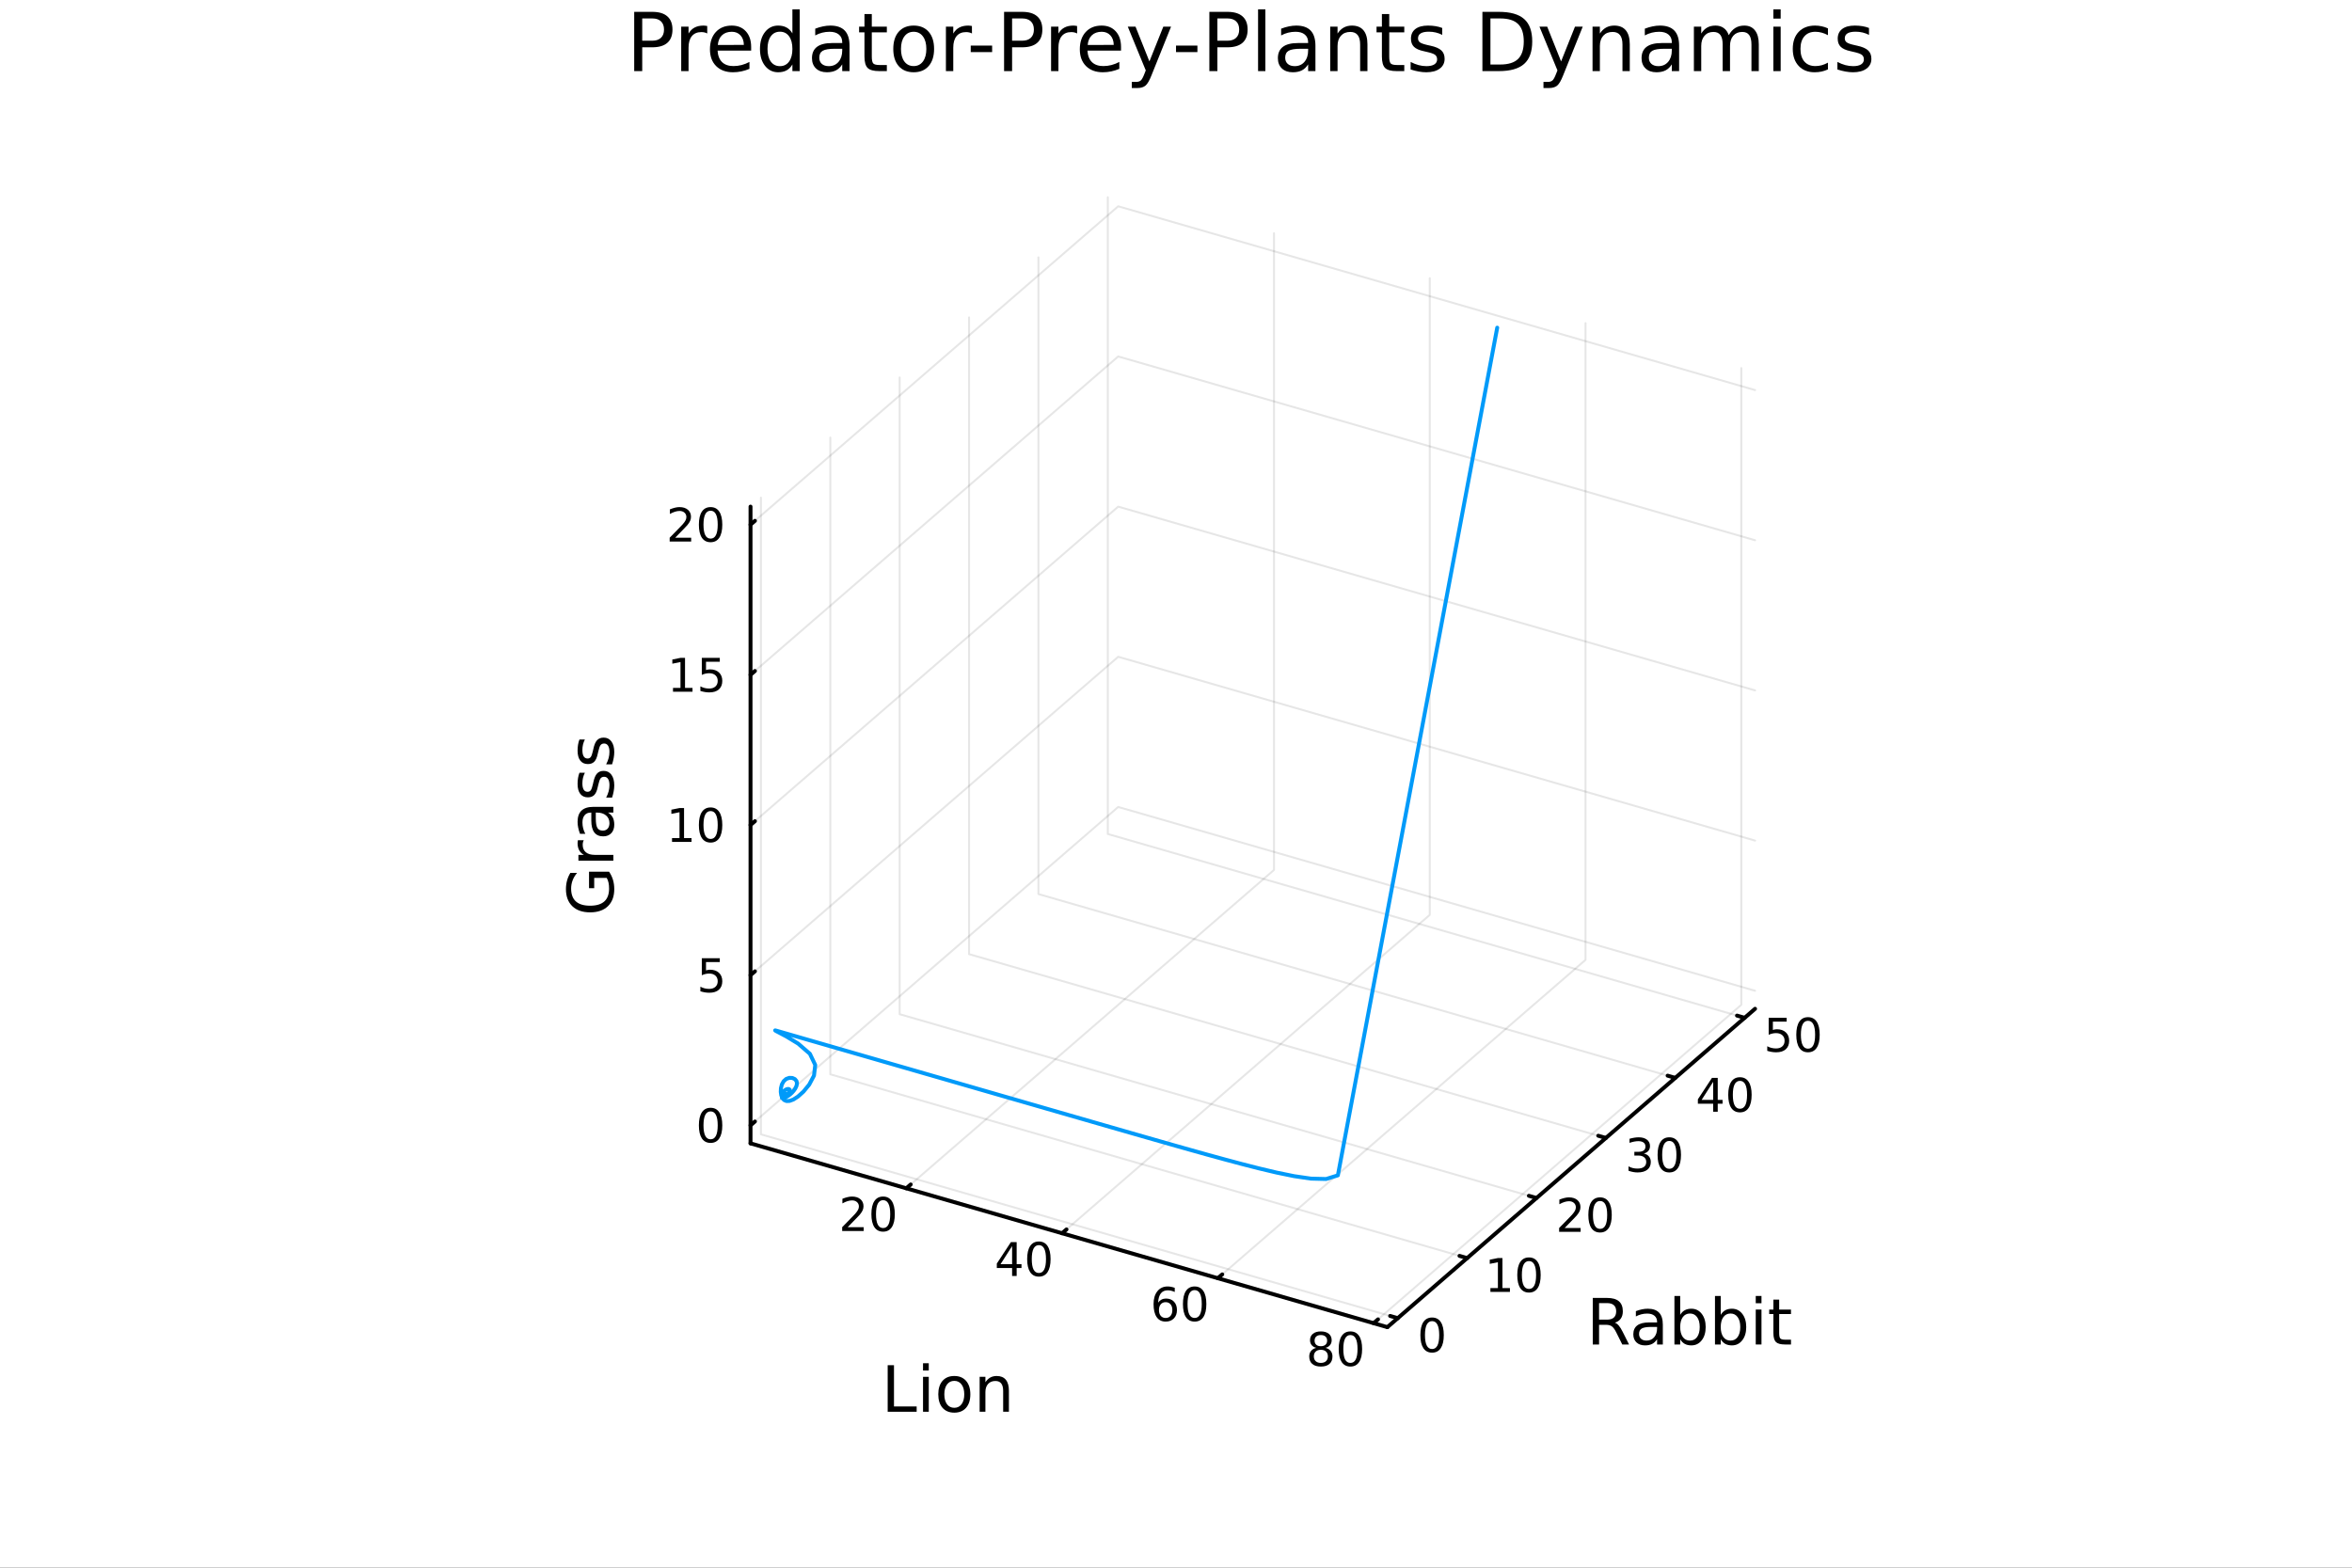 <?xml version="1.0" encoding="utf-8"?>
<svg xmlns="http://www.w3.org/2000/svg" xmlns:xlink="http://www.w3.org/1999/xlink" width="600" height="400" viewBox="0 0 2400 1600">
<rect x="0" y="0" width="2400" height="1600" fill="#333333" stroke="none"/>
<defs>
  <clipPath id="clip990">
    <rect x="0" y="0" width="2400" height="1600"/>
  </clipPath>
</defs>
<path clip-path="url(#clip990)" d="M0 1600 L2400 1600 L2400 0 L0 0  Z" fill="#ffffff" fill-rule="evenodd" fill-opacity="1"/>
<defs>
  <clipPath id="clip991">
    <rect x="480" y="0" width="1681" height="1600"/>
  </clipPath>
</defs>
<defs>
  <clipPath id="clip992">
    <rect x="203" y="123" width="2150" height="1301"/>
  </clipPath>
</defs>
<path clip-path="url(#clip992)" d="M191.428 1401.25 L191.428 1376.73 L200.605 1364.46 L216.5 1371.54 L216.5 1396.07 L207.323 1408.33 L191.428 1401.25  Z" fill="#ffffff" fill-rule="evenodd" fill-opacity="1"/>
<polyline clip-path="url(#clip992)" style="stroke:#000000; stroke-linecap:round; stroke-linejoin:round; stroke-width:2; stroke-opacity:0.1; fill:none" points="924.786,1212.8 1299.98,887.876 1299.98,238.022 "/>
<polyline clip-path="url(#clip992)" style="stroke:#000000; stroke-linecap:round; stroke-linejoin:round; stroke-width:2; stroke-opacity:0.1; fill:none" points="1083.73,1258.69 1458.93,933.761 1458.93,283.907 "/>
<polyline clip-path="url(#clip992)" style="stroke:#000000; stroke-linecap:round; stroke-linejoin:round; stroke-width:2; stroke-opacity:0.1; fill:none" points="1242.68,1304.57 1617.88,979.645 1617.88,329.791 "/>
<polyline clip-path="url(#clip992)" style="stroke:#000000; stroke-linecap:round; stroke-linejoin:round; stroke-width:2; stroke-opacity:0.1; fill:none" points="1401.63,1350.46 1776.83,1025.53 1776.83,375.676 "/>
<polyline clip-path="url(#clip990)" style="stroke:#000000; stroke-linecap:round; stroke-linejoin:round; stroke-width:4; stroke-opacity:1; fill:none" points="765.836,1166.92 1415.69,1354.51 "/>
<polyline clip-path="url(#clip990)" style="stroke:#000000; stroke-linecap:round; stroke-linejoin:round; stroke-width:4; stroke-opacity:1; fill:none" points="924.786,1212.8 929.288,1208.9 "/>
<polyline clip-path="url(#clip990)" style="stroke:#000000; stroke-linecap:round; stroke-linejoin:round; stroke-width:4; stroke-opacity:1; fill:none" points="1083.73,1258.69 1088.24,1254.79 "/>
<polyline clip-path="url(#clip990)" style="stroke:#000000; stroke-linecap:round; stroke-linejoin:round; stroke-width:4; stroke-opacity:1; fill:none" points="1242.68,1304.57 1247.19,1300.67 "/>
<polyline clip-path="url(#clip990)" style="stroke:#000000; stroke-linecap:round; stroke-linejoin:round; stroke-width:4; stroke-opacity:1; fill:none" points="1401.63,1350.46 1406.14,1346.56 "/>
<path clip-path="url(#clip990)" d="M864.99 1252.46 L881.309 1252.46 L881.309 1256.39 L859.365 1256.39 L859.365 1252.46 Q862.027 1249.7 866.61 1245.07 Q871.217 1240.42 872.397 1239.08 Q874.643 1236.55 875.522 1234.82 Q876.425 1233.06 876.425 1231.37 Q876.425 1228.61 874.481 1226.88 Q872.559 1225.14 869.458 1225.14 Q867.259 1225.14 864.805 1225.91 Q862.374 1226.67 859.597 1228.22 L859.597 1223.5 Q862.421 1222.36 864.874 1221.79 Q867.328 1221.21 869.365 1221.21 Q874.735 1221.21 877.93 1223.89 Q881.124 1226.58 881.124 1231.07 Q881.124 1233.2 880.314 1235.12 Q879.527 1237.02 877.42 1239.61 Q876.842 1240.28 873.74 1243.5 Q870.638 1246.69 864.99 1252.46 Z" fill="#000000" fill-rule="nonzero" fill-opacity="1" /><path clip-path="url(#clip990)" d="M901.124 1224.91 Q897.513 1224.91 895.684 1228.48 Q893.879 1232.02 893.879 1239.15 Q893.879 1246.25 895.684 1249.82 Q897.513 1253.36 901.124 1253.36 Q904.758 1253.36 906.564 1249.82 Q908.393 1246.25 908.393 1239.15 Q908.393 1232.02 906.564 1228.48 Q904.758 1224.91 901.124 1224.91 M901.124 1221.21 Q906.934 1221.21 909.99 1225.81 Q913.068 1230.4 913.068 1239.15 Q913.068 1247.87 909.99 1252.48 Q906.934 1257.06 901.124 1257.06 Q895.314 1257.06 892.235 1252.48 Q889.18 1247.87 889.18 1239.15 Q889.18 1230.4 892.235 1225.81 Q895.314 1221.21 901.124 1221.21 Z" fill="#000000" fill-rule="nonzero" fill-opacity="1" /><path clip-path="url(#clip990)" d="M1032.76 1271.79 L1020.95 1290.24 L1032.76 1290.24 L1032.76 1271.79 M1031.53 1267.72 L1037.41 1267.72 L1037.41 1290.24 L1042.34 1290.24 L1042.34 1294.13 L1037.41 1294.13 L1037.41 1302.28 L1032.76 1302.28 L1032.76 1294.13 L1017.16 1294.13 L1017.16 1289.61 L1031.53 1267.72 Z" fill="#000000" fill-rule="nonzero" fill-opacity="1" /><path clip-path="url(#clip990)" d="M1060.07 1270.79 Q1056.46 1270.79 1054.63 1274.36 Q1052.83 1277.9 1052.83 1285.03 Q1052.83 1292.14 1054.63 1295.7 Q1056.46 1299.24 1060.07 1299.24 Q1063.71 1299.24 1065.51 1295.7 Q1067.34 1292.14 1067.34 1285.03 Q1067.34 1277.9 1065.51 1274.36 Q1063.71 1270.79 1060.07 1270.79 M1060.07 1267.09 Q1065.88 1267.09 1068.94 1271.7 Q1072.02 1276.28 1072.02 1285.03 Q1072.02 1293.76 1068.94 1298.36 Q1065.88 1302.95 1060.07 1302.95 Q1054.26 1302.95 1051.18 1298.36 Q1048.13 1293.76 1048.13 1285.03 Q1048.13 1276.28 1051.18 1271.7 Q1054.26 1267.09 1060.07 1267.09 Z" fill="#000000" fill-rule="nonzero" fill-opacity="1" /><path clip-path="url(#clip990)" d="M1189.44 1329.02 Q1186.29 1329.02 1184.44 1331.17 Q1182.61 1333.32 1182.61 1337.07 Q1182.61 1340.8 1184.44 1342.98 Q1186.29 1345.13 1189.44 1345.13 Q1192.59 1345.13 1194.42 1342.98 Q1196.27 1340.8 1196.27 1337.07 Q1196.27 1333.32 1194.42 1331.17 Q1192.59 1329.02 1189.44 1329.02 M1198.72 1314.36 L1198.72 1318.62 Q1196.96 1317.79 1195.16 1317.35 Q1193.37 1316.91 1191.62 1316.91 Q1186.99 1316.91 1184.53 1320.04 Q1182.1 1323.16 1181.75 1329.48 Q1183.12 1327.47 1185.18 1326.4 Q1187.24 1325.31 1189.72 1325.31 Q1194.93 1325.31 1197.93 1328.49 Q1200.97 1331.63 1200.97 1337.07 Q1200.97 1342.4 1197.82 1345.61 Q1194.67 1348.83 1189.44 1348.83 Q1183.44 1348.83 1180.27 1344.25 Q1177.1 1339.64 1177.1 1330.92 Q1177.1 1322.72 1180.99 1317.86 Q1184.88 1312.98 1191.43 1312.98 Q1193.19 1312.98 1194.97 1313.32 Q1196.78 1313.67 1198.72 1314.36 Z" fill="#000000" fill-rule="nonzero" fill-opacity="1" /><path clip-path="url(#clip990)" d="M1219.02 1316.68 Q1215.41 1316.68 1213.58 1320.24 Q1211.78 1323.79 1211.78 1330.92 Q1211.78 1338.02 1213.58 1341.59 Q1215.41 1345.13 1219.02 1345.13 Q1222.66 1345.13 1224.46 1341.59 Q1226.29 1338.02 1226.29 1330.92 Q1226.29 1323.79 1224.46 1320.24 Q1222.66 1316.68 1219.02 1316.68 M1219.02 1312.98 Q1224.83 1312.98 1227.89 1317.58 Q1230.97 1322.17 1230.97 1330.92 Q1230.97 1339.64 1227.89 1344.25 Q1224.83 1348.83 1219.02 1348.83 Q1213.21 1348.83 1210.13 1344.25 Q1207.08 1339.64 1207.08 1330.92 Q1207.08 1322.17 1210.13 1317.58 Q1213.21 1312.98 1219.02 1312.98 Z" fill="#000000" fill-rule="nonzero" fill-opacity="1" /><path clip-path="url(#clip990)" d="M1347.81 1377.63 Q1344.48 1377.63 1342.56 1379.42 Q1340.66 1381.2 1340.66 1384.32 Q1340.66 1387.45 1342.56 1389.23 Q1344.48 1391.01 1347.81 1391.01 Q1351.14 1391.01 1353.06 1389.23 Q1354.99 1387.43 1354.99 1384.32 Q1354.99 1381.2 1353.06 1379.42 Q1351.17 1377.63 1347.81 1377.63 M1343.13 1375.64 Q1340.13 1374.9 1338.44 1372.84 Q1336.77 1370.78 1336.77 1367.82 Q1336.77 1363.68 1339.71 1361.27 Q1342.67 1358.86 1347.81 1358.86 Q1352.97 1358.86 1355.91 1361.27 Q1358.85 1363.68 1358.85 1367.82 Q1358.85 1370.78 1357.16 1372.84 Q1355.5 1374.9 1352.51 1375.64 Q1355.89 1376.43 1357.76 1378.72 Q1359.66 1381.01 1359.66 1384.32 Q1359.66 1389.35 1356.58 1392.03 Q1353.53 1394.72 1347.81 1394.72 Q1342.09 1394.72 1339.01 1392.03 Q1335.96 1389.35 1335.96 1384.32 Q1335.96 1381.01 1337.86 1378.72 Q1339.75 1376.43 1343.13 1375.64 M1341.42 1368.26 Q1341.42 1370.94 1343.09 1372.45 Q1344.78 1373.95 1347.81 1373.95 Q1350.82 1373.95 1352.51 1372.45 Q1354.22 1370.94 1354.22 1368.26 Q1354.22 1365.57 1352.51 1364.07 Q1350.82 1362.56 1347.81 1362.56 Q1344.78 1362.56 1343.09 1364.07 Q1341.42 1365.57 1341.42 1368.26 Z" fill="#000000" fill-rule="nonzero" fill-opacity="1" /><path clip-path="url(#clip990)" d="M1377.97 1362.56 Q1374.36 1362.56 1372.53 1366.13 Q1370.73 1369.67 1370.73 1376.8 Q1370.73 1383.91 1372.53 1387.47 Q1374.36 1391.01 1377.97 1391.01 Q1381.61 1391.01 1383.41 1387.47 Q1385.24 1383.91 1385.24 1376.8 Q1385.24 1369.67 1383.41 1366.13 Q1381.61 1362.56 1377.97 1362.56 M1377.97 1358.86 Q1383.78 1358.86 1386.84 1363.47 Q1389.92 1368.05 1389.92 1376.8 Q1389.92 1385.53 1386.84 1390.13 Q1383.78 1394.72 1377.97 1394.72 Q1372.16 1394.72 1369.08 1390.13 Q1366.03 1385.53 1366.03 1376.8 Q1366.03 1368.05 1369.08 1363.47 Q1372.16 1358.86 1377.97 1358.86 Z" fill="#000000" fill-rule="nonzero" fill-opacity="1" /><path clip-path="url(#clip990)" d="M905.8 1393.34 L912.23 1393.34 L912.23 1435.45 L935.369 1435.45 L935.369 1440.86 L905.8 1440.86 L905.8 1393.34 Z" fill="#000000" fill-rule="nonzero" fill-opacity="1" /><path clip-path="url(#clip990)" d="M941.862 1405.21 L947.718 1405.21 L947.718 1440.86 L941.862 1440.86 L941.862 1405.21 M941.862 1391.34 L947.718 1391.34 L947.718 1398.75 L941.862 1398.75 L941.862 1391.34 Z" fill="#000000" fill-rule="nonzero" fill-opacity="1" /><path clip-path="url(#clip990)" d="M973.786 1409.32 Q969.075 1409.32 966.338 1413.01 Q963.601 1416.67 963.601 1423.07 Q963.601 1429.47 966.306 1433.16 Q969.044 1436.82 973.786 1436.82 Q978.465 1436.82 981.202 1433.13 Q983.939 1429.43 983.939 1423.07 Q983.939 1416.73 981.202 1413.04 Q978.465 1409.32 973.786 1409.32 M973.786 1404.35 Q981.425 1404.35 985.785 1409.32 Q990.146 1414.28 990.146 1423.07 Q990.146 1431.82 985.785 1436.82 Q981.425 1441.78 973.786 1441.78 Q966.115 1441.78 961.755 1436.82 Q957.426 1431.82 957.426 1423.07 Q957.426 1414.28 961.755 1409.32 Q966.115 1404.35 973.786 1404.35 Z" fill="#000000" fill-rule="nonzero" fill-opacity="1" /><path clip-path="url(#clip990)" d="M1029.49 1419.34 L1029.49 1440.86 L1023.63 1440.86 L1023.63 1419.54 Q1023.63 1414.47 1021.66 1411.96 Q1019.68 1409.45 1015.74 1409.45 Q1010.99 1409.45 1008.26 1412.47 Q1005.52 1415.49 1005.52 1420.71 L1005.52 1440.86 L999.631 1440.86 L999.631 1405.21 L1005.52 1405.21 L1005.52 1410.75 Q1007.62 1407.54 1010.45 1405.94 Q1013.32 1404.35 1017.04 1404.35 Q1023.18 1404.35 1026.33 1408.17 Q1029.49 1411.96 1029.49 1419.34 Z" fill="#000000" fill-rule="nonzero" fill-opacity="1" /><polyline clip-path="url(#clip992)" style="stroke:#000000; stroke-linecap:round; stroke-linejoin:round; stroke-width:2; stroke-opacity:0.1; fill:none" points="1426.31,1345.32 776.455,1157.72 776.455,507.868 "/>
<polyline clip-path="url(#clip992)" style="stroke:#000000; stroke-linecap:round; stroke-linejoin:round; stroke-width:2; stroke-opacity:0.1; fill:none" points="1497.1,1284.01 847.246,1096.42 847.246,446.561 "/>
<polyline clip-path="url(#clip992)" style="stroke:#000000; stroke-linecap:round; stroke-linejoin:round; stroke-width:2; stroke-opacity:0.1; fill:none" points="1567.89,1222.7 918.037,1035.11 918.037,385.254 "/>
<polyline clip-path="url(#clip992)" style="stroke:#000000; stroke-linecap:round; stroke-linejoin:round; stroke-width:2; stroke-opacity:0.1; fill:none" points="1638.68,1161.4 988.828,973.801 988.828,323.947 "/>
<polyline clip-path="url(#clip992)" style="stroke:#000000; stroke-linecap:round; stroke-linejoin:round; stroke-width:2; stroke-opacity:0.1; fill:none" points="1709.47,1100.09 1059.62,912.494 1059.62,262.64 "/>
<polyline clip-path="url(#clip992)" style="stroke:#000000; stroke-linecap:round; stroke-linejoin:round; stroke-width:2; stroke-opacity:0.1; fill:none" points="1780.26,1038.78 1130.41,851.187 1130.41,201.333 "/>
<polyline clip-path="url(#clip990)" style="stroke:#000000; stroke-linecap:round; stroke-linejoin:round; stroke-width:4; stroke-opacity:1; fill:none" points="1415.69,1354.51 1790.88,1029.59 "/>
<polyline clip-path="url(#clip990)" style="stroke:#000000; stroke-linecap:round; stroke-linejoin:round; stroke-width:4; stroke-opacity:1; fill:none" points="1426.31,1345.32 1418.51,1343.07 "/>
<polyline clip-path="url(#clip990)" style="stroke:#000000; stroke-linecap:round; stroke-linejoin:round; stroke-width:4; stroke-opacity:1; fill:none" points="1497.1,1284.01 1489.3,1281.76 "/>
<polyline clip-path="url(#clip990)" style="stroke:#000000; stroke-linecap:round; stroke-linejoin:round; stroke-width:4; stroke-opacity:1; fill:none" points="1567.89,1222.7 1560.09,1220.45 "/>
<polyline clip-path="url(#clip990)" style="stroke:#000000; stroke-linecap:round; stroke-linejoin:round; stroke-width:4; stroke-opacity:1; fill:none" points="1638.68,1161.4 1630.88,1159.15 "/>
<polyline clip-path="url(#clip990)" style="stroke:#000000; stroke-linecap:round; stroke-linejoin:round; stroke-width:4; stroke-opacity:1; fill:none" points="1709.47,1100.09 1701.68,1097.84 "/>
<polyline clip-path="url(#clip990)" style="stroke:#000000; stroke-linecap:round; stroke-linejoin:round; stroke-width:4; stroke-opacity:1; fill:none" points="1780.26,1038.78 1772.47,1036.53 "/>
<path clip-path="url(#clip990)" d="M1461.31 1348.37 Q1457.7 1348.37 1455.87 1351.94 Q1454.06 1355.48 1454.06 1362.61 Q1454.06 1369.72 1455.87 1373.28 Q1457.7 1376.82 1461.31 1376.82 Q1464.94 1376.82 1466.75 1373.28 Q1468.58 1369.72 1468.58 1362.61 Q1468.58 1355.48 1466.75 1351.94 Q1464.94 1348.37 1461.31 1348.37 M1461.31 1344.67 Q1467.12 1344.67 1470.18 1349.28 Q1473.25 1353.86 1473.25 1362.61 Q1473.25 1371.34 1470.18 1375.94 Q1467.12 1380.53 1461.31 1380.53 Q1455.5 1380.53 1452.42 1375.94 Q1449.37 1371.34 1449.37 1362.61 Q1449.37 1353.86 1452.42 1349.28 Q1455.5 1344.67 1461.31 1344.67 Z" fill="#000000" fill-rule="nonzero" fill-opacity="1" /><path clip-path="url(#clip990)" d="M1520.83 1314.61 L1528.47 1314.61 L1528.47 1288.25 L1520.16 1289.91 L1520.16 1285.66 L1528.42 1283.99 L1533.1 1283.99 L1533.1 1314.61 L1540.74 1314.61 L1540.74 1318.55 L1520.83 1318.55 L1520.83 1314.61 Z" fill="#000000" fill-rule="nonzero" fill-opacity="1" /><path clip-path="url(#clip990)" d="M1560.18 1287.07 Q1556.57 1287.07 1554.74 1290.63 Q1552.93 1294.17 1552.93 1301.3 Q1552.93 1308.41 1554.74 1311.97 Q1556.57 1315.52 1560.18 1315.52 Q1563.81 1315.52 1565.62 1311.97 Q1567.45 1308.41 1567.45 1301.3 Q1567.45 1294.17 1565.62 1290.63 Q1563.81 1287.07 1560.18 1287.07 M1560.18 1283.36 Q1565.99 1283.36 1569.05 1287.97 Q1572.12 1292.55 1572.12 1301.3 Q1572.12 1310.03 1569.05 1314.64 Q1565.99 1319.22 1560.18 1319.22 Q1554.37 1319.22 1551.29 1314.64 Q1548.24 1310.03 1548.24 1301.3 Q1548.24 1292.55 1551.29 1287.97 Q1554.37 1283.36 1560.18 1283.36 Z" fill="#000000" fill-rule="nonzero" fill-opacity="1" /><path clip-path="url(#clip990)" d="M1596.57 1253.31 L1612.89 1253.31 L1612.89 1257.24 L1590.95 1257.24 L1590.95 1253.31 Q1593.61 1250.55 1598.19 1245.92 Q1602.8 1241.27 1603.98 1239.93 Q1606.23 1237.4 1607.11 1235.67 Q1608.01 1233.91 1608.01 1232.22 Q1608.01 1229.46 1606.06 1227.73 Q1604.14 1225.99 1601.04 1225.99 Q1598.84 1225.99 1596.39 1226.76 Q1593.96 1227.52 1591.18 1229.07 L1591.18 1224.35 Q1594 1223.21 1596.46 1222.64 Q1598.91 1222.06 1600.95 1222.06 Q1606.32 1222.06 1609.51 1224.74 Q1612.71 1227.43 1612.71 1231.92 Q1612.71 1234.05 1611.9 1235.97 Q1611.11 1237.87 1609 1240.46 Q1608.43 1241.13 1605.32 1244.35 Q1602.22 1247.54 1596.57 1253.31 Z" fill="#000000" fill-rule="nonzero" fill-opacity="1" /><path clip-path="url(#clip990)" d="M1632.71 1225.76 Q1629.1 1225.76 1627.27 1229.33 Q1625.46 1232.87 1625.46 1240 Q1625.46 1247.1 1627.27 1250.67 Q1629.1 1254.21 1632.71 1254.21 Q1636.34 1254.21 1638.15 1250.67 Q1639.98 1247.1 1639.98 1240 Q1639.98 1232.87 1638.15 1229.33 Q1636.34 1225.76 1632.71 1225.76 M1632.71 1222.06 Q1638.52 1222.06 1641.57 1226.66 Q1644.65 1231.25 1644.65 1240 Q1644.65 1248.72 1641.57 1253.33 Q1638.52 1257.91 1632.71 1257.91 Q1626.9 1257.91 1623.82 1253.33 Q1620.76 1248.72 1620.76 1240 Q1620.76 1231.25 1623.82 1226.66 Q1626.9 1222.06 1632.71 1222.06 Z" fill="#000000" fill-rule="nonzero" fill-opacity="1" /><path clip-path="url(#clip990)" d="M1677.36 1177.3 Q1680.72 1178.02 1682.6 1180.29 Q1684.49 1182.56 1684.49 1185.89 Q1684.49 1191 1680.98 1193.81 Q1677.46 1196.61 1670.98 1196.61 Q1668.8 1196.61 1666.48 1196.17 Q1664.19 1195.75 1661.74 1194.89 L1661.74 1190.38 Q1663.68 1191.51 1666 1192.09 Q1668.31 1192.67 1670.84 1192.67 Q1675.23 1192.67 1677.53 1190.93 Q1679.84 1189.2 1679.84 1185.89 Q1679.84 1182.83 1677.69 1181.12 Q1675.56 1179.38 1671.74 1179.38 L1667.71 1179.38 L1667.71 1175.54 L1671.92 1175.54 Q1675.37 1175.54 1677.2 1174.18 Q1679.03 1172.79 1679.03 1170.19 Q1679.03 1167.53 1677.13 1166.12 Q1675.26 1164.68 1671.74 1164.68 Q1669.82 1164.68 1667.62 1165.1 Q1665.42 1165.52 1662.78 1166.4 L1662.78 1162.23 Q1665.44 1161.49 1667.76 1161.12 Q1670.1 1160.75 1672.16 1160.75 Q1677.48 1160.75 1680.58 1163.18 Q1683.68 1165.59 1683.68 1169.71 Q1683.68 1172.58 1682.04 1174.57 Q1680.4 1176.54 1677.36 1177.3 Z" fill="#000000" fill-rule="nonzero" fill-opacity="1" /><path clip-path="url(#clip990)" d="M1703.36 1164.45 Q1699.75 1164.45 1697.92 1168.02 Q1696.11 1171.56 1696.11 1178.69 Q1696.11 1185.8 1697.92 1189.36 Q1699.75 1192.9 1703.36 1192.9 Q1706.99 1192.9 1708.8 1189.36 Q1710.63 1185.8 1710.63 1178.69 Q1710.63 1171.56 1708.8 1168.02 Q1706.99 1164.45 1703.36 1164.45 M1703.36 1160.75 Q1709.17 1160.75 1712.23 1165.36 Q1715.3 1169.94 1715.3 1178.69 Q1715.3 1187.42 1712.23 1192.02 Q1709.17 1196.61 1703.36 1196.61 Q1697.55 1196.61 1694.47 1192.02 Q1691.42 1187.42 1691.42 1178.69 Q1691.42 1169.94 1694.47 1165.36 Q1697.55 1160.75 1703.36 1160.75 Z" fill="#000000" fill-rule="nonzero" fill-opacity="1" /><path clip-path="url(#clip990)" d="M1748.13 1104.14 L1736.33 1122.59 L1748.13 1122.59 L1748.13 1104.14 M1746.91 1100.07 L1752.79 1100.07 L1752.79 1122.59 L1757.72 1122.59 L1757.72 1126.48 L1752.79 1126.48 L1752.79 1134.63 L1748.13 1134.63 L1748.13 1126.48 L1732.53 1126.48 L1732.53 1121.97 L1746.91 1100.07 Z" fill="#000000" fill-rule="nonzero" fill-opacity="1" /><path clip-path="url(#clip990)" d="M1775.45 1103.15 Q1771.84 1103.15 1770.01 1106.71 Q1768.2 1110.25 1768.2 1117.38 Q1768.2 1124.49 1770.01 1128.05 Q1771.84 1131.6 1775.45 1131.6 Q1779.08 1131.6 1780.89 1128.05 Q1782.72 1124.49 1782.72 1117.38 Q1782.72 1110.25 1780.89 1106.71 Q1779.08 1103.15 1775.45 1103.15 M1775.45 1099.44 Q1781.26 1099.44 1784.31 1104.05 Q1787.39 1108.63 1787.39 1117.38 Q1787.39 1126.11 1784.31 1130.72 Q1781.26 1135.3 1775.45 1135.3 Q1769.64 1135.3 1766.56 1130.72 Q1763.5 1126.11 1763.5 1117.38 Q1763.5 1108.63 1766.56 1104.05 Q1769.64 1099.44 1775.45 1099.44 Z" fill="#000000" fill-rule="nonzero" fill-opacity="1" /><path clip-path="url(#clip990)" d="M1804.78 1038.76 L1823.14 1038.76 L1823.14 1042.7 L1809.06 1042.7 L1809.06 1051.17 Q1810.08 1050.82 1811.1 1050.66 Q1812.12 1050.47 1813.14 1050.47 Q1818.92 1050.47 1822.3 1053.65 Q1825.68 1056.82 1825.68 1062.23 Q1825.68 1067.81 1822.21 1070.91 Q1818.74 1073.99 1812.42 1073.99 Q1810.24 1073.99 1807.97 1073.62 Q1805.73 1073.25 1803.32 1072.51 L1803.32 1067.81 Q1805.41 1068.95 1807.63 1069.5 Q1809.85 1070.06 1812.33 1070.06 Q1816.33 1070.06 1818.67 1067.95 Q1821.01 1065.84 1821.01 1062.23 Q1821.01 1058.62 1818.67 1056.52 Q1816.33 1054.41 1812.33 1054.41 Q1810.45 1054.41 1808.58 1054.83 Q1806.72 1055.24 1804.78 1056.12 L1804.78 1038.76 Z" fill="#000000" fill-rule="nonzero" fill-opacity="1" /><path clip-path="url(#clip990)" d="M1844.9 1041.84 Q1841.28 1041.84 1839.46 1045.4 Q1837.65 1048.95 1837.65 1056.08 Q1837.65 1063.18 1839.46 1066.75 Q1841.28 1070.29 1844.9 1070.29 Q1848.53 1070.29 1850.34 1066.75 Q1852.16 1063.18 1852.16 1056.08 Q1852.16 1048.95 1850.34 1045.4 Q1848.53 1041.84 1844.9 1041.84 M1844.9 1038.14 Q1850.71 1038.14 1853.76 1042.74 Q1856.84 1047.33 1856.84 1056.08 Q1856.84 1064.8 1853.76 1069.41 Q1850.71 1073.99 1844.9 1073.99 Q1839.09 1073.99 1836.01 1069.41 Q1832.95 1064.8 1832.95 1056.08 Q1832.95 1047.33 1836.01 1042.74 Q1839.09 1038.14 1844.9 1038.14 Z" fill="#000000" fill-rule="nonzero" fill-opacity="1" /><path clip-path="url(#clip990)" d="M1647.81 1349.92 Q1649.87 1350.62 1651.82 1352.91 Q1653.79 1355.2 1655.76 1359.21 L1662.29 1372.2 L1655.38 1372.2 L1649.3 1360 Q1646.95 1355.23 1644.72 1353.67 Q1642.52 1352.11 1638.7 1352.11 L1631.7 1352.11 L1631.7 1372.2 L1625.27 1372.2 L1625.27 1324.68 L1639.79 1324.68 Q1647.93 1324.68 1651.94 1328.08 Q1655.95 1331.49 1655.95 1338.36 Q1655.95 1342.85 1653.85 1345.81 Q1651.78 1348.77 1647.81 1349.92 M1631.7 1329.96 L1631.7 1346.83 L1639.79 1346.83 Q1644.43 1346.83 1646.79 1344.7 Q1649.17 1342.53 1649.17 1338.36 Q1649.17 1334.19 1646.79 1332.09 Q1644.43 1329.96 1639.79 1329.96 L1631.7 1329.96 Z" fill="#000000" fill-rule="nonzero" fill-opacity="1" /><path clip-path="url(#clip990)" d="M1685.08 1354.28 Q1677.98 1354.28 1675.24 1355.9 Q1672.51 1357.52 1672.51 1361.44 Q1672.51 1364.56 1674.54 1366.4 Q1676.61 1368.22 1680.14 1368.22 Q1685.01 1368.22 1687.94 1364.78 Q1690.9 1361.31 1690.9 1355.58 L1690.9 1354.28 L1685.08 1354.28 M1696.76 1351.86 L1696.76 1372.2 L1690.9 1372.2 L1690.9 1366.78 Q1688.9 1370.03 1685.9 1371.59 Q1682.91 1373.12 1678.58 1373.12 Q1673.11 1373.12 1669.86 1370.06 Q1666.65 1366.98 1666.65 1361.82 Q1666.65 1355.8 1670.66 1352.75 Q1674.7 1349.69 1682.69 1349.69 L1690.9 1349.69 L1690.9 1349.12 Q1690.9 1345.08 1688.23 1342.88 Q1685.59 1340.65 1680.78 1340.65 Q1677.72 1340.65 1674.83 1341.39 Q1671.93 1342.12 1669.26 1343.58 L1669.26 1338.17 Q1672.47 1336.93 1675.5 1336.32 Q1678.52 1335.69 1681.39 1335.69 Q1689.12 1335.69 1692.94 1339.7 Q1696.76 1343.71 1696.76 1351.86 Z" fill="#000000" fill-rule="nonzero" fill-opacity="1" /><path clip-path="url(#clip990)" d="M1734.41 1354.4 Q1734.41 1347.94 1731.74 1344.28 Q1729.1 1340.59 1724.45 1340.59 Q1719.8 1340.59 1717.13 1344.28 Q1714.49 1347.94 1714.49 1354.4 Q1714.49 1360.86 1717.13 1364.56 Q1719.8 1368.22 1724.45 1368.22 Q1729.1 1368.22 1731.74 1364.56 Q1734.41 1360.86 1734.41 1354.4 M1714.49 1341.96 Q1716.33 1338.78 1719.13 1337.25 Q1721.97 1335.69 1725.88 1335.69 Q1732.37 1335.69 1736.42 1340.84 Q1740.49 1346 1740.49 1354.4 Q1740.49 1362.81 1736.42 1367.96 Q1732.37 1373.12 1725.88 1373.12 Q1721.97 1373.12 1719.13 1371.59 Q1716.33 1370.03 1714.49 1366.85 L1714.49 1372.2 L1708.6 1372.2 L1708.6 1322.67 L1714.49 1322.67 L1714.49 1341.96 Z" fill="#000000" fill-rule="nonzero" fill-opacity="1" /><path clip-path="url(#clip990)" d="M1775.79 1354.4 Q1775.79 1347.94 1773.12 1344.28 Q1770.47 1340.59 1765.83 1340.59 Q1761.18 1340.59 1758.51 1344.28 Q1755.86 1347.94 1755.86 1354.4 Q1755.86 1360.86 1758.51 1364.56 Q1761.18 1368.22 1765.83 1368.22 Q1770.47 1368.22 1773.12 1364.56 Q1775.79 1360.86 1775.79 1354.4 M1755.86 1341.96 Q1757.71 1338.78 1760.51 1337.25 Q1763.34 1335.69 1767.26 1335.69 Q1773.75 1335.69 1777.79 1340.84 Q1781.87 1346 1781.87 1354.4 Q1781.87 1362.81 1777.79 1367.96 Q1773.75 1373.12 1767.26 1373.12 Q1763.34 1373.12 1760.51 1371.59 Q1757.71 1370.03 1755.86 1366.85 L1755.86 1372.2 L1749.98 1372.2 L1749.98 1322.67 L1755.86 1322.67 L1755.86 1341.96 Z" fill="#000000" fill-rule="nonzero" fill-opacity="1" /><path clip-path="url(#clip990)" d="M1791.58 1336.55 L1797.43 1336.55 L1797.43 1372.2 L1791.58 1372.2 L1791.58 1336.55 M1791.58 1322.67 L1797.43 1322.67 L1797.43 1330.09 L1791.58 1330.09 L1791.58 1322.67 Z" fill="#000000" fill-rule="nonzero" fill-opacity="1" /><path clip-path="url(#clip990)" d="M1815.48 1326.43 L1815.48 1336.55 L1827.54 1336.55 L1827.54 1341.1 L1815.48 1341.1 L1815.48 1360.45 Q1815.48 1364.81 1816.66 1366.05 Q1817.87 1367.29 1821.53 1367.29 L1827.54 1367.29 L1827.54 1372.2 L1821.53 1372.2 Q1814.75 1372.2 1812.17 1369.68 Q1809.59 1367.13 1809.59 1360.45 L1809.59 1341.1 L1805.29 1341.1 L1805.29 1336.55 L1809.59 1336.55 L1809.59 1326.43 L1815.48 1326.43 Z" fill="#000000" fill-rule="nonzero" fill-opacity="1" /><polyline clip-path="url(#clip992)" style="stroke:#000000; stroke-linecap:round; stroke-linejoin:round; stroke-width:2; stroke-opacity:0.1; fill:none" points="765.836,1148.53 1141.03,823.599 1790.88,1011.2 "/>
<polyline clip-path="url(#clip992)" style="stroke:#000000; stroke-linecap:round; stroke-linejoin:round; stroke-width:2; stroke-opacity:0.1; fill:none" points="765.836,995.259 1141.03,670.332 1790.88,857.928 "/>
<polyline clip-path="url(#clip992)" style="stroke:#000000; stroke-linecap:round; stroke-linejoin:round; stroke-width:2; stroke-opacity:0.1; fill:none" points="765.836,841.991 1141.03,517.064 1790.88,704.661 "/>
<polyline clip-path="url(#clip992)" style="stroke:#000000; stroke-linecap:round; stroke-linejoin:round; stroke-width:2; stroke-opacity:0.1; fill:none" points="765.836,688.724 1141.03,363.797 1790.88,551.393 "/>
<polyline clip-path="url(#clip992)" style="stroke:#000000; stroke-linecap:round; stroke-linejoin:round; stroke-width:2; stroke-opacity:0.1; fill:none" points="765.836,535.456 1141.03,210.529 1790.88,398.126 "/>
<polyline clip-path="url(#clip990)" style="stroke:#000000; stroke-linecap:round; stroke-linejoin:round; stroke-width:4; stroke-opacity:1; fill:none" points="765.836,1166.92 765.836,517.064 "/>
<polyline clip-path="url(#clip990)" style="stroke:#000000; stroke-linecap:round; stroke-linejoin:round; stroke-width:4; stroke-opacity:1; fill:none" points="765.836,1148.53 770.338,1144.63 "/>
<polyline clip-path="url(#clip990)" style="stroke:#000000; stroke-linecap:round; stroke-linejoin:round; stroke-width:4; stroke-opacity:1; fill:none" points="765.836,995.259 770.338,991.359 "/>
<polyline clip-path="url(#clip990)" style="stroke:#000000; stroke-linecap:round; stroke-linejoin:round; stroke-width:4; stroke-opacity:1; fill:none" points="765.836,841.991 770.338,838.092 "/>
<polyline clip-path="url(#clip990)" style="stroke:#000000; stroke-linecap:round; stroke-linejoin:round; stroke-width:4; stroke-opacity:1; fill:none" points="765.836,688.724 770.338,684.825 "/>
<polyline clip-path="url(#clip990)" style="stroke:#000000; stroke-linecap:round; stroke-linejoin:round; stroke-width:4; stroke-opacity:1; fill:none" points="765.836,535.456 770.338,531.557 "/>
<path clip-path="url(#clip990)" d="M725.092 1134.32 Q721.481 1134.32 719.652 1137.89 Q717.846 1141.43 717.846 1148.56 Q717.846 1155.67 719.652 1159.23 Q721.481 1162.77 725.092 1162.77 Q728.726 1162.77 730.532 1159.23 Q732.36 1155.67 732.36 1148.56 Q732.36 1141.43 730.532 1137.89 Q728.726 1134.32 725.092 1134.32 M725.092 1130.62 Q730.902 1130.62 733.957 1135.23 Q737.036 1139.81 737.036 1148.56 Q737.036 1157.29 733.957 1161.89 Q730.902 1166.48 725.092 1166.48 Q719.282 1166.48 716.203 1161.89 Q713.147 1157.29 713.147 1148.56 Q713.147 1139.81 716.203 1135.23 Q719.282 1130.62 725.092 1130.62 Z" fill="#000000" fill-rule="nonzero" fill-opacity="1" /><path clip-path="url(#clip990)" d="M716.133 977.979 L734.49 977.979 L734.49 981.914 L720.416 981.914 L720.416 990.386 Q721.434 990.039 722.453 989.877 Q723.471 989.691 724.49 989.691 Q730.277 989.691 733.657 992.863 Q737.036 996.034 737.036 1001.45 Q737.036 1007.03 733.564 1010.13 Q730.092 1013.21 723.772 1013.21 Q721.596 1013.21 719.328 1012.84 Q717.083 1012.47 714.675 1011.73 L714.675 1007.03 Q716.758 1008.16 718.981 1008.72 Q721.203 1009.27 723.68 1009.27 Q727.684 1009.27 730.022 1007.17 Q732.36 1005.06 732.36 1001.45 Q732.36 997.84 730.022 995.733 Q727.684 993.627 723.68 993.627 Q721.805 993.627 719.93 994.043 Q718.078 994.46 716.133 995.34 L716.133 977.979 Z" fill="#000000" fill-rule="nonzero" fill-opacity="1" /><path clip-path="url(#clip990)" d="M685.74 855.336 L693.379 855.336 L693.379 828.97 L685.069 830.637 L685.069 826.378 L693.333 824.711 L698.009 824.711 L698.009 855.336 L705.647 855.336 L705.647 859.271 L685.74 859.271 L685.74 855.336 Z" fill="#000000" fill-rule="nonzero" fill-opacity="1" /><path clip-path="url(#clip990)" d="M725.092 827.79 Q721.481 827.79 719.652 831.355 Q717.846 834.896 717.846 842.026 Q717.846 849.132 719.652 852.697 Q721.481 856.239 725.092 856.239 Q728.726 856.239 730.532 852.697 Q732.36 849.132 732.36 842.026 Q732.36 834.896 730.532 831.355 Q728.726 827.79 725.092 827.79 M725.092 824.086 Q730.902 824.086 733.957 828.693 Q737.036 833.276 737.036 842.026 Q737.036 850.753 733.957 855.359 Q730.902 859.942 725.092 859.942 Q719.282 859.942 716.203 855.359 Q713.147 850.753 713.147 842.026 Q713.147 833.276 716.203 828.693 Q719.282 824.086 725.092 824.086 Z" fill="#000000" fill-rule="nonzero" fill-opacity="1" /><path clip-path="url(#clip990)" d="M686.736 702.069 L694.374 702.069 L694.374 675.703 L686.064 677.37 L686.064 673.11 L694.328 671.444 L699.004 671.444 L699.004 702.069 L706.643 702.069 L706.643 706.004 L686.736 706.004 L686.736 702.069 Z" fill="#000000" fill-rule="nonzero" fill-opacity="1" /><path clip-path="url(#clip990)" d="M716.133 671.444 L734.49 671.444 L734.49 675.379 L720.416 675.379 L720.416 683.851 Q721.434 683.504 722.453 683.342 Q723.471 683.157 724.49 683.157 Q730.277 683.157 733.657 686.328 Q737.036 689.499 737.036 694.916 Q737.036 700.494 733.564 703.596 Q730.092 706.675 723.772 706.675 Q721.596 706.675 719.328 706.305 Q717.083 705.934 714.675 705.194 L714.675 700.494 Q716.758 701.629 718.981 702.184 Q721.203 702.74 723.68 702.74 Q727.684 702.74 730.022 700.633 Q732.36 698.527 732.36 694.916 Q732.36 691.305 730.022 689.198 Q727.684 687.092 723.68 687.092 Q721.805 687.092 719.93 687.508 Q718.078 687.925 716.133 688.805 L716.133 671.444 Z" fill="#000000" fill-rule="nonzero" fill-opacity="1" /><path clip-path="url(#clip990)" d="M688.958 548.801 L705.277 548.801 L705.277 552.736 L683.333 552.736 L683.333 548.801 Q685.995 546.047 690.578 541.417 Q695.185 536.764 696.365 535.422 Q698.61 532.898 699.49 531.162 Q700.393 529.403 700.393 527.713 Q700.393 524.959 698.448 523.223 Q696.527 521.486 693.425 521.486 Q691.226 521.486 688.773 522.25 Q686.342 523.014 683.564 524.565 L683.564 519.843 Q686.388 518.709 688.842 518.13 Q691.296 517.551 693.333 517.551 Q698.703 517.551 701.897 520.236 Q705.092 522.922 705.092 527.412 Q705.092 529.542 704.282 531.463 Q703.495 533.361 701.388 535.954 Q700.81 536.625 697.708 539.843 Q694.606 543.037 688.958 548.801 Z" fill="#000000" fill-rule="nonzero" fill-opacity="1" /><path clip-path="url(#clip990)" d="M725.092 521.255 Q721.481 521.255 719.652 524.82 Q717.846 528.361 717.846 535.491 Q717.846 542.597 719.652 546.162 Q721.481 549.704 725.092 549.704 Q728.726 549.704 730.532 546.162 Q732.36 542.597 732.36 535.491 Q732.36 528.361 730.532 524.82 Q728.726 521.255 725.092 521.255 M725.092 517.551 Q730.902 517.551 733.957 522.158 Q737.036 526.741 737.036 535.491 Q737.036 544.218 733.957 548.824 Q730.902 553.408 725.092 553.408 Q719.282 553.408 716.203 548.824 Q713.147 544.218 713.147 535.491 Q713.147 526.741 716.203 522.158 Q719.282 517.551 725.092 517.551 Z" fill="#000000" fill-rule="nonzero" fill-opacity="1" /><path clip-path="url(#clip990)" d="M619.097 896.02 L606.334 896.02 L606.334 906.523 L601.05 906.523 L601.05 889.654 L621.453 889.654 Q624.094 893.378 625.463 897.866 Q626.8 902.354 626.8 907.447 Q626.8 918.586 620.307 924.889 Q613.782 931.159 602.164 931.159 Q590.515 931.159 584.022 924.889 Q577.497 918.586 577.497 907.447 Q577.497 902.8 578.643 898.63 Q579.789 894.429 582.017 890.896 L588.86 890.896 Q585.836 894.46 584.309 898.471 Q582.781 902.481 582.781 906.905 Q582.781 915.626 587.651 920.019 Q592.52 924.379 602.164 924.379 Q611.777 924.379 616.646 920.019 Q621.516 915.626 621.516 906.905 Q621.516 903.5 620.943 900.826 Q620.339 898.153 619.097 896.02 Z" fill="#000000" fill-rule="nonzero" fill-opacity="1" /><path clip-path="url(#clip990)" d="M595.703 857.508 Q595.13 858.494 594.876 859.672 Q594.589 860.818 594.589 862.218 Q594.589 867.183 597.836 869.857 Q601.05 872.499 607.098 872.499 L625.877 872.499 L625.877 878.387 L590.229 878.387 L590.229 872.499 L595.767 872.499 Q592.52 870.653 590.961 867.693 Q589.369 864.733 589.369 860.499 Q589.369 859.895 589.465 859.163 Q589.529 858.431 589.688 857.539 L595.703 857.508 Z" fill="#000000" fill-rule="nonzero" fill-opacity="1" /><path clip-path="url(#clip990)" d="M607.957 835.164 Q607.957 842.262 609.581 844.999 Q611.204 847.736 615.119 847.736 Q618.238 847.736 620.084 845.699 Q621.898 843.63 621.898 840.097 Q621.898 835.228 618.461 832.299 Q614.991 829.339 609.262 829.339 L607.957 829.339 L607.957 835.164 M605.538 823.483 L625.877 823.483 L625.877 829.339 L620.466 829.339 Q623.712 831.344 625.272 834.336 Q626.8 837.328 626.8 841.657 Q626.8 847.131 623.744 850.378 Q620.657 853.593 615.501 853.593 Q609.485 853.593 606.43 849.582 Q603.374 845.54 603.374 837.551 L603.374 829.339 L602.801 829.339 Q598.759 829.339 596.563 832.013 Q594.335 834.655 594.335 839.461 Q594.335 842.516 595.067 845.413 Q595.799 848.309 597.263 850.983 L591.852 850.983 Q590.611 847.768 590.006 844.744 Q589.369 841.721 589.369 838.856 Q589.369 831.122 593.38 827.302 Q597.39 823.483 605.538 823.483 Z" fill="#000000" fill-rule="nonzero" fill-opacity="1" /><path clip-path="url(#clip990)" d="M591.279 788.694 L596.817 788.694 Q595.544 791.177 594.908 793.85 Q594.271 796.524 594.271 799.389 Q594.271 803.749 595.608 805.945 Q596.945 808.11 599.618 808.11 Q601.655 808.11 602.833 806.55 Q603.979 804.99 605.029 800.28 L605.475 798.275 Q606.811 792.036 609.262 789.426 Q611.681 786.785 616.042 786.785 Q621.007 786.785 623.903 790.731 Q626.8 794.646 626.8 801.521 Q626.8 804.386 626.227 807.505 Q625.686 810.592 624.572 814.03 L618.524 814.03 Q620.211 810.783 621.071 807.632 Q621.898 804.481 621.898 801.394 Q621.898 797.256 620.498 795.028 Q619.065 792.8 616.487 792.8 Q614.1 792.8 612.827 794.423 Q611.554 796.015 610.376 801.457 L609.899 803.495 Q608.753 808.937 606.398 811.356 Q604.011 813.775 599.873 813.775 Q594.844 813.775 592.107 810.21 Q589.369 806.646 589.369 800.089 Q589.369 796.842 589.847 793.978 Q590.324 791.113 591.279 788.694 Z" fill="#000000" fill-rule="nonzero" fill-opacity="1" /><path clip-path="url(#clip990)" d="M591.279 754.733 L596.817 754.733 Q595.544 757.216 594.908 759.889 Q594.271 762.563 594.271 765.428 Q594.271 769.788 595.608 771.984 Q596.945 774.149 599.618 774.149 Q601.655 774.149 602.833 772.589 Q603.979 771.029 605.029 766.319 L605.475 764.314 Q606.811 758.075 609.262 755.465 Q611.681 752.823 616.042 752.823 Q621.007 752.823 623.903 756.77 Q626.8 760.685 626.8 767.56 Q626.8 770.425 626.227 773.544 Q625.686 776.631 624.572 780.069 L618.524 780.069 Q620.211 776.822 621.071 773.671 Q621.898 770.52 621.898 767.433 Q621.898 763.295 620.498 761.067 Q619.065 758.839 616.487 758.839 Q614.1 758.839 612.827 760.462 Q611.554 762.054 610.376 767.496 L609.899 769.533 Q608.753 774.976 606.398 777.395 Q604.011 779.814 599.873 779.814 Q594.844 779.814 592.107 776.249 Q589.369 772.684 589.369 766.128 Q589.369 762.881 589.847 760.017 Q590.324 757.152 591.279 754.733 Z" fill="#000000" fill-rule="nonzero" fill-opacity="1" /><path clip-path="url(#clip990)" d="M655.331 18.82 L655.331 41.546 L665.62 41.546 Q671.332 41.546 674.451 38.589 Q677.57 35.632 677.57 30.163 Q677.57 24.735 674.451 21.778 Q671.332 18.82 665.62 18.82 L655.331 18.82 M647.148 12.096 L665.62 12.096 Q675.788 12.096 680.973 16.714 Q686.199 21.292 686.199 30.163 Q686.199 39.115 680.973 43.693 Q675.788 48.271 665.62 48.271 L655.331 48.271 L655.331 72.576 L647.148 72.576 L647.148 12.096 Z" fill="#000000" fill-rule="nonzero" fill-opacity="1" /><path clip-path="url(#clip990)" d="M721.684 34.173 Q720.429 33.444 718.93 33.12 Q717.472 32.756 715.689 32.756 Q709.37 32.756 705.967 36.888 Q702.605 40.979 702.605 48.676 L702.605 72.576 L695.111 72.576 L695.111 27.206 L702.605 27.206 L702.605 34.254 Q704.954 30.122 708.722 28.138 Q712.489 26.112 717.877 26.112 Q718.646 26.112 719.578 26.234 Q720.51 26.315 721.644 26.517 L721.684 34.173 Z" fill="#000000" fill-rule="nonzero" fill-opacity="1" /><path clip-path="url(#clip990)" d="M766.487 48.028 L766.487 51.673 L732.217 51.673 Q732.703 59.37 736.835 63.421 Q741.007 67.431 748.42 67.431 Q752.714 67.431 756.725 66.378 Q760.776 65.325 764.746 63.218 L764.746 70.267 Q760.735 71.968 756.522 72.86 Q752.309 73.751 747.975 73.751 Q737.118 73.751 730.759 67.431 Q724.439 61.112 724.439 50.337 Q724.439 39.197 730.434 32.675 Q736.47 26.112 746.679 26.112 Q755.834 26.112 761.14 32.026 Q766.487 37.9 766.487 48.028 M759.034 45.84 Q758.953 39.723 755.591 36.077 Q752.269 32.431 746.76 32.431 Q740.521 32.431 736.754 35.956 Q733.027 39.48 732.46 45.88 L759.034 45.84 Z" fill="#000000" fill-rule="nonzero" fill-opacity="1" /><path clip-path="url(#clip990)" d="M808.576 34.092 L808.576 9.544 L816.03 9.544 L816.03 72.576 L808.576 72.576 L808.576 65.77 Q806.227 69.821 802.622 71.806 Q799.057 73.751 794.034 73.751 Q785.81 73.751 780.625 67.188 Q775.48 60.626 775.48 49.931 Q775.48 39.237 780.625 32.675 Q785.81 26.112 794.034 26.112 Q799.057 26.112 802.622 28.097 Q806.227 30.041 808.576 34.092 M783.177 49.931 Q783.177 58.155 786.539 62.854 Q789.942 67.512 795.857 67.512 Q801.771 67.512 805.174 62.854 Q808.576 58.155 808.576 49.931 Q808.576 41.708 805.174 37.05 Q801.771 32.35 795.857 32.35 Q789.942 32.35 786.539 37.05 Q783.177 41.708 783.177 49.931 Z" fill="#000000" fill-rule="nonzero" fill-opacity="1" /><path clip-path="url(#clip990)" d="M852.002 49.769 Q842.969 49.769 839.485 51.835 Q836.001 53.901 836.001 58.884 Q836.001 62.854 838.594 65.203 Q841.227 67.512 845.723 67.512 Q851.921 67.512 855.648 63.137 Q859.415 58.722 859.415 51.43 L859.415 49.769 L852.002 49.769 M866.869 46.691 L866.869 72.576 L859.415 72.576 L859.415 65.689 Q856.863 69.821 853.055 71.806 Q849.247 73.751 843.738 73.751 Q836.771 73.751 832.639 69.862 Q828.547 65.933 828.547 59.37 Q828.547 51.714 833.651 47.825 Q838.796 43.936 848.964 43.936 L859.415 43.936 L859.415 43.207 Q859.415 38.062 856.012 35.267 Q852.65 32.431 846.533 32.431 Q842.644 32.431 838.958 33.363 Q835.272 34.295 831.869 36.158 L831.869 29.272 Q835.96 27.692 839.809 26.922 Q843.657 26.112 847.303 26.112 Q857.147 26.112 862.008 31.216 Q866.869 36.32 866.869 46.691 Z" fill="#000000" fill-rule="nonzero" fill-opacity="1" /><path clip-path="url(#clip990)" d="M889.594 14.324 L889.594 27.206 L904.947 27.206 L904.947 32.999 L889.594 32.999 L889.594 57.628 Q889.594 63.178 891.093 64.758 Q892.633 66.338 897.291 66.338 L904.947 66.338 L904.947 72.576 L897.291 72.576 Q888.663 72.576 885.382 69.376 Q882.1 66.135 882.1 57.628 L882.1 32.999 L876.632 32.999 L876.632 27.206 L882.1 27.206 L882.1 14.324 L889.594 14.324 Z" fill="#000000" fill-rule="nonzero" fill-opacity="1" /><path clip-path="url(#clip990)" d="M932.332 32.431 Q926.336 32.431 922.852 37.131 Q919.369 41.789 919.369 49.931 Q919.369 58.074 922.812 62.773 Q926.296 67.431 932.332 67.431 Q938.286 67.431 941.77 62.732 Q945.254 58.033 945.254 49.931 Q945.254 41.87 941.77 37.171 Q938.286 32.431 932.332 32.431 M932.332 26.112 Q942.054 26.112 947.603 32.431 Q953.153 38.751 953.153 49.931 Q953.153 61.071 947.603 67.431 Q942.054 73.751 932.332 73.751 Q922.569 73.751 917.019 67.431 Q911.51 61.071 911.51 49.931 Q911.51 38.751 917.019 32.431 Q922.569 26.112 932.332 26.112 Z" fill="#000000" fill-rule="nonzero" fill-opacity="1" /><path clip-path="url(#clip990)" d="M991.799 34.173 Q990.543 33.444 989.044 33.12 Q987.586 32.756 985.803 32.756 Q979.484 32.756 976.081 36.888 Q972.719 40.979 972.719 48.676 L972.719 72.576 L965.225 72.576 L965.225 27.206 L972.719 27.206 L972.719 34.254 Q975.069 30.122 978.836 28.138 Q982.603 26.112 987.991 26.112 Q988.761 26.112 989.692 26.234 Q990.624 26.315 991.758 26.517 L991.799 34.173 Z" fill="#000000" fill-rule="nonzero" fill-opacity="1" /><path clip-path="url(#clip990)" d="M990.543 46.529 L1012.38 46.529 L1012.38 53.172 L990.543 53.172 L990.543 46.529 Z" fill="#000000" fill-rule="nonzero" fill-opacity="1" /><path clip-path="url(#clip990)" d="M1032.75 18.82 L1032.75 41.546 L1043.04 41.546 Q1048.75 41.546 1051.87 38.589 Q1054.99 35.632 1054.99 30.163 Q1054.99 24.735 1051.87 21.778 Q1048.75 18.82 1043.04 18.82 L1032.75 18.82 M1024.57 12.096 L1043.04 12.096 Q1053.21 12.096 1058.4 16.714 Q1063.62 21.292 1063.62 30.163 Q1063.62 39.115 1058.4 43.693 Q1053.21 48.271 1043.04 48.271 L1032.75 48.271 L1032.75 72.576 L1024.57 72.576 L1024.57 12.096 Z" fill="#000000" fill-rule="nonzero" fill-opacity="1" /><path clip-path="url(#clip990)" d="M1099.11 34.173 Q1097.85 33.444 1096.35 33.12 Q1094.89 32.756 1093.11 32.756 Q1086.79 32.756 1083.39 36.888 Q1080.03 40.979 1080.03 48.676 L1080.03 72.576 L1072.53 72.576 L1072.53 27.206 L1080.03 27.206 L1080.03 34.254 Q1082.38 30.122 1086.14 28.138 Q1089.91 26.112 1095.3 26.112 Q1096.07 26.112 1097 26.234 Q1097.93 26.315 1099.07 26.517 L1099.11 34.173 Z" fill="#000000" fill-rule="nonzero" fill-opacity="1" /><path clip-path="url(#clip990)" d="M1143.91 48.028 L1143.91 51.673 L1109.64 51.673 Q1110.13 59.37 1114.26 63.421 Q1118.43 67.431 1125.84 67.431 Q1130.14 67.431 1134.15 66.378 Q1138.2 65.325 1142.17 63.218 L1142.17 70.267 Q1138.16 71.968 1133.95 72.86 Q1129.73 73.751 1125.4 73.751 Q1114.54 73.751 1108.18 67.431 Q1101.86 61.112 1101.86 50.337 Q1101.86 39.197 1107.86 32.675 Q1113.89 26.112 1124.1 26.112 Q1133.26 26.112 1138.56 32.026 Q1143.91 37.9 1143.91 48.028 M1136.46 45.84 Q1136.38 39.723 1133.01 36.077 Q1129.69 32.431 1124.18 32.431 Q1117.94 32.431 1114.18 35.956 Q1110.45 39.48 1109.88 45.88 L1136.46 45.84 Z" fill="#000000" fill-rule="nonzero" fill-opacity="1" /><path clip-path="url(#clip990)" d="M1175.02 76.789 Q1171.86 84.891 1168.86 87.362 Q1165.87 89.833 1160.84 89.833 L1154.89 89.833 L1154.89 83.594 L1159.26 83.594 Q1162.34 83.594 1164.04 82.136 Q1165.74 80.678 1167.81 75.25 L1169.15 71.847 L1150.8 27.206 L1158.7 27.206 L1172.87 62.692 L1187.05 27.206 L1194.95 27.206 L1175.02 76.789 Z" fill="#000000" fill-rule="nonzero" fill-opacity="1" /><path clip-path="url(#clip990)" d="M1200.02 46.529 L1221.85 46.529 L1221.85 53.172 L1200.02 53.172 L1200.02 46.529 Z" fill="#000000" fill-rule="nonzero" fill-opacity="1" /><path clip-path="url(#clip990)" d="M1242.23 18.82 L1242.23 41.546 L1252.51 41.546 Q1258.23 41.546 1261.35 38.589 Q1264.47 35.632 1264.47 30.163 Q1264.47 24.735 1261.35 21.778 Q1258.23 18.82 1252.51 18.82 L1242.23 18.82 M1234.04 12.096 L1252.51 12.096 Q1262.68 12.096 1267.87 16.714 Q1273.09 21.292 1273.09 30.163 Q1273.09 39.115 1267.87 43.693 Q1262.68 48.271 1252.51 48.271 L1242.23 48.271 L1242.23 72.576 L1234.04 72.576 L1234.04 12.096 Z" fill="#000000" fill-rule="nonzero" fill-opacity="1" /><path clip-path="url(#clip990)" d="M1283.75 9.544 L1291.2 9.544 L1291.2 72.576 L1283.75 72.576 L1283.75 9.544 Z" fill="#000000" fill-rule="nonzero" fill-opacity="1" /><path clip-path="url(#clip990)" d="M1327.42 49.769 Q1318.38 49.769 1314.9 51.835 Q1311.42 53.901 1311.42 58.884 Q1311.42 62.854 1314.01 65.203 Q1316.64 67.512 1321.14 67.512 Q1327.34 67.512 1331.06 63.137 Q1334.83 58.722 1334.83 51.43 L1334.83 49.769 L1327.42 49.769 M1342.28 46.691 L1342.28 72.576 L1334.83 72.576 L1334.83 65.689 Q1332.28 69.821 1328.47 71.806 Q1324.66 73.751 1319.15 73.751 Q1312.18 73.751 1308.05 69.862 Q1303.96 65.933 1303.96 59.37 Q1303.96 51.714 1309.07 47.825 Q1314.21 43.936 1324.38 43.936 L1334.83 43.936 L1334.83 43.207 Q1334.83 38.062 1331.43 35.267 Q1328.06 32.431 1321.95 32.431 Q1318.06 32.431 1314.37 33.363 Q1310.69 34.295 1307.28 36.158 L1307.28 29.272 Q1311.37 27.692 1315.22 26.922 Q1319.07 26.112 1322.72 26.112 Q1332.56 26.112 1337.42 31.216 Q1342.28 36.32 1342.28 46.691 Z" fill="#000000" fill-rule="nonzero" fill-opacity="1" /><path clip-path="url(#clip990)" d="M1395.35 45.192 L1395.35 72.576 L1387.9 72.576 L1387.9 45.435 Q1387.9 38.994 1385.38 35.794 Q1382.87 32.594 1377.85 32.594 Q1371.81 32.594 1368.33 36.442 Q1364.85 40.29 1364.85 46.934 L1364.85 72.576 L1357.35 72.576 L1357.35 27.206 L1364.85 27.206 L1364.85 34.254 Q1367.52 30.163 1371.13 28.138 Q1374.77 26.112 1379.51 26.112 Q1387.33 26.112 1391.34 30.973 Q1395.35 35.794 1395.35 45.192 Z" fill="#000000" fill-rule="nonzero" fill-opacity="1" /><path clip-path="url(#clip990)" d="M1417.59 14.324 L1417.59 27.206 L1432.94 27.206 L1432.94 32.999 L1417.59 32.999 L1417.59 57.628 Q1417.59 63.178 1419.09 64.758 Q1420.63 66.338 1425.29 66.338 L1432.94 66.338 L1432.94 72.576 L1425.29 72.576 Q1416.66 72.576 1413.38 69.376 Q1410.1 66.135 1410.1 57.628 L1410.1 32.999 L1404.63 32.999 L1404.63 27.206 L1410.1 27.206 L1410.1 14.324 L1417.59 14.324 Z" fill="#000000" fill-rule="nonzero" fill-opacity="1" /><path clip-path="url(#clip990)" d="M1471.67 28.543 L1471.67 35.591 Q1468.51 33.971 1465.11 33.161 Q1461.7 32.35 1458.06 32.35 Q1452.51 32.35 1449.71 34.052 Q1446.96 35.753 1446.96 39.156 Q1446.96 41.749 1448.94 43.248 Q1450.93 44.706 1456.92 46.043 L1459.48 46.61 Q1467.42 48.311 1470.74 51.43 Q1474.1 54.509 1474.1 60.059 Q1474.1 66.378 1469.08 70.064 Q1464.09 73.751 1455.34 73.751 Q1451.7 73.751 1447.73 73.022 Q1443.8 72.333 1439.42 70.915 L1439.42 63.218 Q1443.56 65.365 1447.57 66.459 Q1451.58 67.512 1455.51 67.512 Q1460.77 67.512 1463.61 65.73 Q1466.44 63.907 1466.44 60.626 Q1466.44 57.588 1464.38 55.967 Q1462.35 54.347 1455.42 52.848 L1452.83 52.24 Q1445.91 50.782 1442.83 47.785 Q1439.75 44.746 1439.75 39.48 Q1439.75 33.08 1444.28 29.596 Q1448.82 26.112 1457.17 26.112 Q1461.3 26.112 1464.94 26.72 Q1468.59 27.327 1471.67 28.543 Z" fill="#000000" fill-rule="nonzero" fill-opacity="1" /><path clip-path="url(#clip990)" d="M1520.85 18.82 L1520.85 65.852 L1530.73 65.852 Q1543.25 65.852 1549.04 60.18 Q1554.87 54.509 1554.87 42.275 Q1554.87 30.122 1549.04 24.492 Q1543.25 18.82 1530.73 18.82 L1520.85 18.82 M1512.66 12.096 L1529.48 12.096 Q1547.06 12.096 1555.28 19.428 Q1563.5 26.72 1563.5 42.275 Q1563.5 57.912 1555.24 65.244 Q1546.98 72.576 1529.48 72.576 L1512.66 72.576 L1512.66 12.096 Z" fill="#000000" fill-rule="nonzero" fill-opacity="1" /><path clip-path="url(#clip990)" d="M1595.1 76.789 Q1591.94 84.891 1588.94 87.362 Q1585.94 89.833 1580.92 89.833 L1574.97 89.833 L1574.97 83.594 L1579.34 83.594 Q1582.42 83.594 1584.12 82.136 Q1585.82 80.678 1587.89 75.25 L1589.23 71.847 L1570.88 27.206 L1578.77 27.206 L1592.95 62.692 L1607.13 27.206 L1615.03 27.206 L1595.1 76.789 Z" fill="#000000" fill-rule="nonzero" fill-opacity="1" /><path clip-path="url(#clip990)" d="M1663.03 45.192 L1663.03 72.576 L1655.58 72.576 L1655.58 45.435 Q1655.58 38.994 1653.07 35.794 Q1650.56 32.594 1645.53 32.594 Q1639.5 32.594 1636.01 36.442 Q1632.53 40.29 1632.53 46.934 L1632.53 72.576 L1625.04 72.576 L1625.04 27.206 L1632.53 27.206 L1632.53 34.254 Q1635.2 30.163 1638.81 28.138 Q1642.46 26.112 1647.19 26.112 Q1655.01 26.112 1659.02 30.973 Q1663.03 35.794 1663.03 45.192 Z" fill="#000000" fill-rule="nonzero" fill-opacity="1" /><path clip-path="url(#clip990)" d="M1698.52 49.769 Q1689.49 49.769 1686 51.835 Q1682.52 53.901 1682.52 58.884 Q1682.52 62.854 1685.11 65.203 Q1687.74 67.512 1692.24 67.512 Q1698.44 67.512 1702.17 63.137 Q1705.93 58.722 1705.93 51.43 L1705.93 49.769 L1698.52 49.769 M1713.39 46.691 L1713.39 72.576 L1705.93 72.576 L1705.93 65.689 Q1703.38 69.821 1699.57 71.806 Q1695.76 73.751 1690.26 73.751 Q1683.29 73.751 1679.16 69.862 Q1675.06 65.933 1675.06 59.37 Q1675.06 51.714 1680.17 47.825 Q1685.31 43.936 1695.48 43.936 L1705.93 43.936 L1705.93 43.207 Q1705.93 38.062 1702.53 35.267 Q1699.17 32.431 1693.05 32.431 Q1689.16 32.431 1685.48 33.363 Q1681.79 34.295 1678.39 36.158 L1678.39 29.272 Q1682.48 27.692 1686.33 26.922 Q1690.17 26.112 1693.82 26.112 Q1703.66 26.112 1708.53 31.216 Q1713.39 36.32 1713.39 46.691 Z" fill="#000000" fill-rule="nonzero" fill-opacity="1" /><path clip-path="url(#clip990)" d="M1764.06 35.915 Q1766.86 30.892 1770.75 28.502 Q1774.64 26.112 1779.9 26.112 Q1786.99 26.112 1790.84 31.095 Q1794.69 36.037 1794.69 45.192 L1794.69 72.576 L1787.19 72.576 L1787.19 45.435 Q1787.19 38.913 1784.88 35.753 Q1782.58 32.594 1777.84 32.594 Q1772.04 32.594 1768.68 36.442 Q1765.32 40.29 1765.32 46.934 L1765.32 72.576 L1757.82 72.576 L1757.82 45.435 Q1757.82 38.873 1755.52 35.753 Q1753.21 32.594 1748.39 32.594 Q1742.67 32.594 1739.31 36.482 Q1735.95 40.331 1735.95 46.934 L1735.95 72.576 L1728.46 72.576 L1728.46 27.206 L1735.95 27.206 L1735.95 34.254 Q1738.5 30.082 1742.07 28.097 Q1745.63 26.112 1750.53 26.112 Q1755.48 26.112 1758.92 28.624 Q1762.4 31.135 1764.06 35.915 Z" fill="#000000" fill-rule="nonzero" fill-opacity="1" /><path clip-path="url(#clip990)" d="M1809.55 27.206 L1817.01 27.206 L1817.01 72.576 L1809.55 72.576 L1809.55 27.206 M1809.55 9.544 L1817.01 9.544 L1817.01 18.983 L1809.55 18.983 L1809.55 9.544 Z" fill="#000000" fill-rule="nonzero" fill-opacity="1" /><path clip-path="url(#clip990)" d="M1865.25 28.948 L1865.25 35.915 Q1862.1 34.173 1858.89 33.323 Q1855.74 32.431 1852.49 32.431 Q1845.24 32.431 1841.23 37.05 Q1837.22 41.627 1837.22 49.931 Q1837.22 58.236 1841.23 62.854 Q1845.24 67.431 1852.49 67.431 Q1855.74 67.431 1858.89 66.581 Q1862.1 65.689 1865.25 63.948 L1865.25 70.834 Q1862.14 72.292 1858.77 73.022 Q1855.45 73.751 1851.68 73.751 Q1841.44 73.751 1835.4 67.31 Q1829.36 60.869 1829.36 49.931 Q1829.36 38.832 1835.44 32.472 Q1841.56 26.112 1852.17 26.112 Q1855.61 26.112 1858.89 26.841 Q1862.18 27.53 1865.25 28.948 Z" fill="#000000" fill-rule="nonzero" fill-opacity="1" /><path clip-path="url(#clip990)" d="M1907.14 28.543 L1907.14 35.591 Q1903.98 33.971 1900.58 33.161 Q1897.18 32.35 1893.53 32.35 Q1887.98 32.35 1885.19 34.052 Q1882.43 35.753 1882.43 39.156 Q1882.43 41.749 1884.42 43.248 Q1886.4 44.706 1892.4 46.043 L1894.95 46.61 Q1902.89 48.311 1906.21 51.43 Q1909.57 54.509 1909.57 60.059 Q1909.57 66.378 1904.55 70.064 Q1899.57 73.751 1890.82 73.751 Q1887.17 73.751 1883.2 73.022 Q1879.27 72.333 1874.9 70.915 L1874.9 63.218 Q1879.03 65.365 1883.04 66.459 Q1887.05 67.512 1890.98 67.512 Q1896.24 67.512 1899.08 65.73 Q1901.92 63.907 1901.92 60.626 Q1901.92 57.588 1899.85 55.967 Q1897.82 54.347 1890.9 52.848 L1888.3 52.24 Q1881.38 50.782 1878.3 47.785 Q1875.22 44.746 1875.22 39.48 Q1875.22 33.08 1879.76 29.596 Q1884.29 26.112 1892.64 26.112 Q1896.77 26.112 1900.42 26.72 Q1904.06 27.327 1907.14 28.543 Z" fill="#000000" fill-rule="nonzero" fill-opacity="1" /><polyline clip-path="url(#clip992)" style="stroke:#009af9; stroke-linecap:round; stroke-linejoin:round; stroke-width:4; stroke-opacity:1; fill:none" points="1527.78,334.437 1365.18,1199.57 1353.14,1203.3 1337.66,1202.91 1320.5,1200.39 1302.62,1196.73 1284.59,1192.45 1266.73,1187.88 1249.23,1183.2 1232.19,1178.52 1215.67,1173.9 1199.68,1169.38 1184.23,1164.98 1169.33,1160.71 1154.95,1156.59 1141.1,1152.6 1127.74,1148.76 1114.87,1145.05 1102.47,1141.47 1090.52,1138.03 1079.01,1134.71 1067.92,1131.51 1057.24,1128.42 1046.95,1125.45 1037.04,1122.59 1027.49,1119.84 1018.28,1117.18 1009.42,1114.62 1000.88,1112.16 992.657,1109.78 984.732,1107.49 977.098,1105.29 969.744,1103.17 962.66,1101.12 955.835,1099.15 949.26,1097.25 942.926,1095.43 936.825,1093.66 930.947,1091.97 925.284,1090.33 919.829,1088.76 914.574,1087.24 909.512,1085.78 904.635,1084.37 899.936,1083.02 895.411,1081.71 891.051,1080.45 886.85,1079.24 882.804,1078.07 878.906,1076.94 875.151,1075.86 871.533,1074.82 868.049,1073.81 864.691,1072.84 861.457,1071.91 858.342,1071.01 855.34,1070.14 852.449,1069.31 849.664,1068.5 846.98,1067.73 844.395,1066.98 841.905,1066.26 839.506,1065.57 837.195,1064.9 834.969,1064.26 832.824,1063.64 830.758,1063.05 828.768,1062.47 826.85,1061.92 825.003,1061.38 823.224,1060.87 821.509,1060.38 819.858,1059.9 818.267,1059.44 816.735,1059 815.258,1058.57 813.836,1058.16 812.466,1057.76 811.146,1057.38 809.875,1057.02 808.65,1056.66 807.47,1056.32 806.333,1055.99 805.238,1055.68 804.183,1055.37 803.166,1055.08 802.187,1054.8 801.244,1054.53 800.335,1054.26 799.46,1054.01 798.617,1053.77 797.805,1053.53 797.022,1053.31 796.269,1053.09 795.543,1052.88 794.843,1052.68 794.17,1052.48 793.523,1052.3 792.903,1052.12 792.313,1051.95 791.765,1051.8 791.292,1051.68 790.969,1051.64 791.029,1051.77 791.982,1052.33 795.122,1053.97 802.399,1057.82 814.415,1065.11 826.399,1075.47 831.894,1086.91 830.596,1097.77 825.692,1107.02 819.823,1114.15 814.29,1119.13 809.532,1122.19 805.629,1123.63 802.514,1123.73 800.104,1122.7 798.339,1120.68 797.196,1117.83 796.69,1114.35 796.88,1110.53 797.854,1106.75 799.668,1103.51 802.262,1101.18 805.389,1100.06 808.54,1100.18 811.141,1101.37 812.767,1103.34 813.248,1105.76 812.737,1108.35 811.539,1110.88 809.915,1113.22 808.093,1115.27 806.242,1116.96 804.478,1118.29 802.875,1119.24 801.462,1119.83 800.272,1120.07 799.32,1119.99 798.614,1119.62 798.161,1119 797.965,1118.15 798.027,1117.15 798.343,1116.06 798.898,1114.94 799.664,1113.89 800.594,1112.96 801.626,1112.22 802.682,1111.71 803.679,1111.45 804.537,1111.42 805.202,1111.62 805.639,1112 805.846,1112.52 805.832,1113.15 805.621,1113.85 805.247,1114.58 804.755,1115.32 804.181,1116.05 803.551,1116.75 802.895,1117.4 802.234,1118 801.587,1118.53 800.967,1119 800.388,1119.4 799.857,1119.72 799.382,1119.96 798.967,1120.14 798.614,1120.25 798.326,1120.29 798.105,1120.26 797.952,1120.17 797.866,1120.03 797.846,1119.85 797.89,1119.62 797.994,1119.35 798.154,1119.06 798.365,1118.76 798.621,1118.44 798.913,1118.13 799.233,1117.83 799.57,1117.55 799.915,1117.29 800.259,1117.06 800.591,1116.87 800.903,1116.72 801.19,1116.6 801.443,1116.52 801.658,1116.47 801.834,1116.46 801.969,1116.49 802.063,1116.54 802.118,1116.62 802.135,1116.72 802.119,1116.84 802.071,1116.97 801.997,1117.12 801.898,1117.28 801.779,1117.45 801.643,1117.62 801.493,1117.8 801.331,1117.97 801.161,1118.15 800.986,1118.33 800.806,1118.5 800.624,1118.67 800.443,1118.83 800.262,1118.99 800.084,1119.15 799.91,1119.29 799.741,1119.43 799.577,1119.56 799.419,1119.69 799.267,1119.81 799.123,1119.92 798.986,1120.02 798.857,1120.11 798.736,1120.2 798.623,1120.27 798.519,1120.34 798.423,1120.41 798.335,1120.46 798.255,1120.51 798.184,1120.55 798.121,1120.58 798.065,1120.61 798.018,1120.63 797.978,1120.64 797.946,1120.65 797.921,1120.65 797.903,1120.65 797.892,1120.64 797.888,1120.63 797.89,1120.61 797.898,1120.59 797.912,1120.56 797.931,1120.53 797.956,1120.5 797.985,1120.46 798.019,1120.42 798.058,1120.38 798.1,1120.33 798.145,1120.28 798.194,1120.23 798.246,1120.18 798.3,1120.13 798.357,1120.08 798.415,1120.03 798.475,1119.98 798.536,1119.92 798.598,1119.87 798.661,1119.82 798.723,1119.77 798.786,1119.71 798.849,1119.66 798.911,1119.62 798.972,1119.57 799.033,1119.52 799.092,1119.48 799.15,1119.43 799.206,1119.39 799.261,1119.35 799.315,1119.31 799.366,1119.28 799.416,1119.24 799.463,1119.21 799.509,1119.18 799.552,1119.15 799.593,1119.12 799.633,1119.1 799.67,1119.07 799.705,1119.05 799.738,1119.03 799.769,1119.01 799.798,1118.99 799.826,1118.97 799.851,1118.96 799.874,1118.95 799.896,1118.93 799.916,1118.92 799.934,1118.91 799.95,1118.9 799.966,1118.9 799.979,1118.89 799.992,1118.88 800.003,1118.88 800.012,1118.88 800.021,1118.87 800.028,1118.87 800.034,1118.87 800.04,1118.87 800.044,1118.87 800.047,1118.87 800.05,1118.87 800.052,1118.87 800.053,1118.87 800.053,1118.87 800.053,1118.88 800.052,1118.88 800.051,1118.88 800.049,1118.89 800.047,1118.89 800.044,1118.89 800.041,1118.9 800.037,1118.9 800.033,1118.91 800.029,1118.91 800.025,1118.92 800.02,1118.92 800.015,1118.93 800.01,1118.93 800.005,1118.94 800,1118.94 799.994,1118.95 799.988,1118.96 799.983,1118.96 799.977,1118.97 799.971,1118.97 799.965,1118.98 799.959,1118.98 799.953,1118.99 799.947,1118.99 799.941,1119 799.935,1119.01 799.929,1119.01 799.922,1119.02 799.916,1119.02 799.91,1119.03 799.904,1119.03 799.898,1119.04 799.893,1119.04 799.887,1119.05 799.881,1119.05 799.875,1119.06 799.869,1119.06 799.864,1119.07 799.858,1119.07 799.853,1119.08 799.847,1119.08 799.842,1119.09 799.837,1119.09 799.832,1119.1 799.826,1119.1 799.821,1119.1 799.816,1119.11 799.812,1119.11 799.807,1119.12 799.802,1119.12 799.797,1119.12 799.793,1119.13 799.788,1119.13 799.784,1119.14 799.78,1119.14 799.775,1119.14 799.771,1119.15 799.767,1119.15 799.763,1119.15 799.759,1119.16 799.755,1119.16 799.752,1119.16 799.748,1119.17 799.744,1119.17 799.741,1119.17 799.737,1119.17 799.734,1119.18 799.731,1119.18 799.727,1119.18 799.724,1119.19 799.721,1119.19 799.718,1119.19 799.715,1119.19 799.712,1119.2 799.709,1119.2 799.706,1119.2 799.704,1119.2 799.701,1119.2 799.698,1119.21 799.696,1119.21 799.693,1119.21 799.691,1119.21 799.689,1119.21 799.686,1119.22 799.684,1119.22 799.682,1119.22 799.68,1119.22 799.677,1119.22 799.675,1119.23 799.673,1119.23 799.671,1119.23 799.669,1119.23 799.668,1119.23 799.666,1119.23 799.664,1119.23 799.662,1119.24 799.661,1119.24 799.659,1119.24 799.657,1119.24 799.656,1119.24 799.654,1119.24 799.653,1119.24 799.651,1119.24 799.65,1119.25 799.648,1119.25 799.647,1119.25 799.646,1119.25 799.644,1119.25 799.643,1119.25 799.642,1119.25 799.641,1119.25 799.639,1119.25 799.638,1119.26 799.637,1119.26 799.636,1119.26 799.635,1119.26 799.634,1119.26 799.633,1119.26 799.632,1119.26 799.631,1119.26 799.63,1119.26 799.629,1119.26 799.628,1119.26 799.627,1119.26 799.626,1119.26 799.626,1119.27 799.625,1119.27 799.624,1119.27 799.623,1119.27 799.623,1119.27 799.622,1119.27 799.621,1119.27 799.62,1119.27 799.62,1119.27 799.619,1119.27 799.618,1119.27 799.618,1119.27 799.617,1119.27 799.617,1119.27 799.616,1119.27 799.615,1119.27 799.615,1119.27 799.614,1119.27 799.614,1119.27 799.613,1119.28 799.613,1119.28 799.612,1119.28 799.612,1119.28 799.611,1119.28 799.611,1119.28 799.611,1119.28 799.61,1119.28 799.61,1119.28 799.609,1119.28 799.609,1119.28 799.609,1119.28 799.608,1119.28 799.608,1119.28 799.607,1119.28 799.607,1119.28 799.607,1119.28 799.606,1119.28 799.606,1119.28 799.606,1119.28 799.606,1119.28 799.605,1119.28 799.605,1119.28 799.605,1119.28 799.604,1119.28 799.604,1119.28 799.604,1119.28 799.604,1119.28 799.603,1119.28 799.603,1119.28 799.603,1119.28 799.603,1119.28 799.603,1119.28 799.602,1119.28 799.602,1119.28 799.602,1119.28 799.602,1119.28 799.602,1119.28 799.601,1119.28 799.601,1119.29 799.601,1119.29 799.601,1119.29 799.601,1119.29 799.6,1119.29 799.6,1119.29 799.6,1119.29 799.6,1119.29 799.6,1119.29 799.6,1119.29 799.6,1119.29 799.599,1119.29 799.599,1119.29 799.599,1119.29 799.599,1119.29 799.599,1119.29 799.599,1119.29 799.599,1119.29 799.599,1119.29 799.598,1119.29 799.598,1119.29 799.598,1119.29 799.598,1119.29 799.598,1119.29 799.598,1119.29 799.598,1119.29 799.598,1119.29 799.598,1119.29 799.598,1119.29 799.598,1119.29 799.597,1119.29 799.597,1119.29 799.597,1119.29 799.597,1119.29 799.597,1119.29 799.597,1119.29 799.597,1119.29 799.597,1119.29 799.597,1119.29 799.597,1119.29 799.597,1119.29 799.597,1119.29 799.597,1119.29 799.597,1119.29 799.597,1119.29 799.596,1119.29 799.596,1119.29 799.596,1119.29 799.596,1119.29 799.596,1119.29 799.596,1119.29 799.596,1119.29 799.596,1119.29 799.596,1119.29 799.596,1119.29 799.596,1119.29 799.596,1119.29 799.596,1119.29 799.596,1119.29 799.596,1119.29 799.596,1119.29 799.596,1119.29 799.596,1119.29 799.596,1119.29 799.596,1119.29 799.596,1119.29 799.596,1119.29 799.596,1119.29 799.596,1119.29 799.596,1119.29 799.595,1119.29 799.595,1119.29 799.595,1119.29 799.595,1119.29 799.595,1119.29 799.595,1119.29 799.595,1119.29 799.595,1119.29 799.595,1119.29 799.595,1119.29 799.595,1119.29 799.595,1119.29 799.595,1119.29 799.595,1119.29 799.595,1119.29 799.595,1119.29 799.595,1119.29 799.595,1119.29 799.595,1119.29 799.595,1119.29 799.595,1119.29 799.595,1119.29 799.595,1119.29 799.595,1119.29 799.595,1119.29 799.595,1119.29 799.595,1119.29 799.595,1119.29 799.595,1119.29 799.595,1119.29 799.595,1119.29 799.595,1119.29 799.595,1119.29 799.595,1119.29 799.595,1119.29 799.595,1119.29 799.595,1119.29 799.595,1119.29 799.595,1119.29 799.595,1119.29 799.595,1119.29 799.595,1119.29 799.595,1119.29 799.595,1119.29 799.595,1119.29 799.595,1119.29 799.595,1119.29 799.595,1119.29 799.595,1119.29 799.595,1119.29 799.595,1119.29 799.595,1119.29 799.595,1119.29 799.595,1119.29 799.595,1119.29 799.595,1119.29 799.595,1119.29 799.595,1119.29 799.595,1119.29 799.595,1119.29 799.595,1119.29 799.595,1119.29 799.595,1119.29 799.595,1119.29 799.595,1119.29 799.595,1119.29 799.595,1119.29 799.595,1119.29 799.595,1119.29 799.595,1119.29 799.595,1119.29 799.595,1119.29 799.595,1119.29 799.595,1119.29 799.595,1119.29 799.595,1119.29 799.595,1119.29 799.595,1119.29 799.595,1119.29 799.595,1119.29 799.595,1119.29 799.595,1119.29 799.595,1119.29 799.595,1119.29 799.595,1119.29 799.595,1119.29 799.595,1119.29 799.595,1119.29 799.595,1119.29 799.595,1119.29 799.595,1119.29 799.595,1119.29 799.595,1119.29 799.595,1119.29 799.595,1119.29 799.595,1119.29 799.595,1119.29 799.595,1119.29 799.595,1119.29 799.595,1119.29 799.595,1119.29 799.595,1119.29 799.595,1119.29 799.595,1119.29 799.595,1119.29 799.595,1119.29 799.595,1119.29 799.595,1119.29 799.595,1119.29 799.595,1119.29 799.595,1119.29 799.595,1119.29 799.595,1119.29 799.595,1119.29 799.595,1119.29 799.595,1119.29 799.595,1119.29 799.595,1119.29 799.595,1119.29 799.595,1119.29 799.595,1119.29 799.595,1119.29 799.595,1119.29 799.595,1119.29 799.595,1119.29 799.595,1119.29 799.595,1119.29 799.595,1119.29 799.595,1119.29 799.595,1119.29 799.595,1119.29 799.595,1119.29 799.595,1119.29 799.595,1119.29 799.595,1119.29 799.595,1119.29 799.595,1119.29 799.595,1119.29 799.595,1119.29 799.595,1119.29 799.595,1119.29 799.595,1119.29 799.595,1119.29 799.594,1119.29 799.594,1119.29 799.594,1119.29 799.594,1119.29 799.594,1119.29 799.594,1119.29 799.594,1119.29 799.594,1119.29 799.594,1119.29 799.594,1119.29 799.594,1119.29 799.594,1119.29 799.594,1119.29 799.594,1119.29 799.594,1119.29 799.594,1119.29 799.594,1119.29 799.594,1119.29 799.594,1119.29 799.594,1119.29 799.594,1119.29 799.594,1119.29 799.594,1119.29 799.594,1119.29 799.594,1119.29 799.594,1119.29 799.594,1119.29 799.594,1119.29 799.594,1119.29 799.594,1119.29 799.594,1119.29 799.594,1119.29 799.594,1119.29 799.594,1119.29 799.594,1119.29 799.594,1119.29 799.594,1119.29 799.594,1119.29 799.594,1119.29 799.594,1119.29 799.594,1119.29 799.594,1119.29 799.594,1119.29 799.594,1119.29 799.594,1119.29 799.594,1119.29 799.594,1119.29 799.594,1119.29 799.594,1119.29 799.594,1119.29 799.594,1119.29 799.594,1119.29 799.594,1119.29 799.594,1119.29 799.594,1119.29 799.594,1119.29 799.594,1119.29 799.594,1119.29 799.594,1119.29 799.594,1119.29 799.594,1119.29 799.594,1119.29 799.594,1119.29 799.594,1119.29 799.594,1119.29 799.594,1119.29 799.594,1119.29 799.594,1119.29 799.594,1119.29 799.594,1119.29 799.594,1119.29 799.594,1119.29 799.594,1119.29 799.594,1119.29 799.594,1119.29 799.594,1119.29 799.594,1119.29 799.594,1119.29 799.594,1119.29 799.594,1119.29 799.594,1119.29 799.594,1119.29 799.594,1119.29 799.594,1119.29 799.594,1119.29 799.594,1119.29 799.594,1119.29 799.594,1119.29 799.594,1119.29 799.594,1119.29 799.594,1119.29 799.594,1119.29 799.594,1119.29 799.594,1119.29 799.594,1119.29 799.594,1119.29 799.594,1119.29 799.594,1119.29 799.594,1119.29 799.594,1119.29 799.594,1119.29 799.594,1119.29 799.594,1119.29 799.594,1119.29 799.594,1119.29 799.594,1119.29 799.594,1119.29 799.594,1119.29 799.594,1119.29 799.594,1119.29 799.594,1119.29 799.594,1119.29 799.594,1119.29 799.594,1119.29 799.594,1119.29 799.594,1119.29 799.594,1119.29 799.594,1119.29 799.594,1119.29 799.594,1119.29 799.594,1119.29 799.594,1119.29 "/>
<polyline clip-path="url(#clip992)" style="stroke:#009af9; stroke-linecap:round; stroke-linejoin:round; stroke-width:4; stroke-opacity:1; fill:none" points="799.594,1119.29 799.594,1119.29 799.594,1119.29 799.594,1119.29 799.594,1119.29 799.594,1119.29 799.594,1119.29 799.594,1119.29 799.594,1119.29 799.594,1119.29 799.594,1119.29 799.594,1119.29 799.594,1119.29 799.594,1119.29 799.594,1119.29 799.594,1119.29 799.594,1119.29 799.594,1119.29 799.594,1119.29 799.594,1119.29 799.594,1119.29 799.594,1119.29 799.594,1119.29 799.594,1119.29 799.594,1119.29 799.594,1119.29 799.594,1119.29 799.594,1119.29 799.594,1119.29 799.594,1119.29 799.594,1119.29 799.594,1119.29 799.594,1119.29 799.594,1119.29 799.594,1119.29 799.594,1119.29 799.594,1119.29 799.594,1119.29 799.594,1119.29 799.594,1119.29 799.594,1119.29 799.594,1119.29 799.594,1119.29 799.594,1119.29 799.594,1119.29 799.594,1119.29 799.594,1119.29 799.594,1119.29 799.594,1119.29 799.594,1119.29 799.594,1119.29 799.594,1119.29 799.594,1119.29 799.594,1119.29 799.594,1119.29 799.594,1119.29 "/>
<polyline clip-path="url(#clip992)" style="stroke:#009af9; stroke-linecap:round; stroke-linejoin:round; stroke-width:4; stroke-opacity:1; fill:none" points="799.594,1119.29 799.594,1119.29 799.594,1119.29 799.594,1119.29 799.594,1119.29 799.594,1119.29 799.594,1119.29 799.594,1119.29 799.594,1119.29 799.594,1119.29 799.594,1119.29 799.594,1119.29 799.594,1119.29 799.594,1119.29 799.594,1119.29 799.594,1119.29 799.594,1119.29 799.594,1119.29 799.594,1119.29 799.594,1119.29 799.594,1119.29 799.594,1119.29 799.594,1119.29 799.594,1119.29 799.594,1119.29 799.594,1119.29 799.594,1119.29 799.594,1119.29 799.594,1119.29 799.594,1119.29 799.594,1119.29 799.594,1119.29 799.594,1119.29 799.594,1119.29 799.594,1119.29 799.594,1119.29 799.594,1119.29 799.594,1119.29 799.594,1119.29 799.594,1119.29 799.594,1119.29 799.594,1119.29 799.594,1119.29 799.594,1119.29 799.594,1119.29 799.594,1119.29 799.594,1119.29 799.594,1119.29 799.594,1119.29 799.594,1119.29 799.595,1119.29 799.595,1119.29 799.595,1119.29 799.595,1119.29 799.595,1119.29 799.595,1119.29 799.595,1119.29 "/>
<polyline clip-path="url(#clip992)" style="stroke:#009af9; stroke-linecap:round; stroke-linejoin:round; stroke-width:4; stroke-opacity:1; fill:none" points="799.594,1119.29 799.594,1119.29 799.594,1119.29 799.594,1119.29 799.594,1119.29 799.594,1119.29 799.594,1119.29 799.594,1119.29 799.594,1119.29 799.594,1119.29 799.594,1119.29 799.594,1119.29 799.594,1119.29 799.594,1119.29 799.594,1119.29 799.594,1119.29 799.594,1119.29 799.594,1119.29 799.594,1119.29 799.594,1119.29 799.594,1119.29 799.594,1119.29 799.594,1119.29 799.594,1119.29 799.594,1119.29 799.594,1119.29 799.594,1119.29 799.594,1119.29 799.594,1119.29 799.594,1119.29 799.594,1119.29 799.594,1119.29 799.594,1119.29 799.594,1119.29 799.594,1119.29 799.594,1119.29 799.594,1119.29 799.594,1119.29 799.594,1119.29 799.594,1119.29 799.594,1119.29 799.594,1119.29 799.594,1119.29 799.594,1119.29 799.594,1119.29 799.594,1119.29 799.594,1119.29 799.594,1119.29 799.594,1119.29 799.594,1119.29 799.594,1119.29 799.594,1119.29 799.594,1119.29 799.594,1119.29 799.594,1119.29 799.594,1119.29 799.594,1119.29 799.594,1119.29 799.595,1119.29 799.595,1119.29 799.595,1119.29 799.595,1119.29 799.595,1119.29 799.595,1119.29 799.595,1119.29 799.595,1119.29 799.595,1119.29 799.595,1119.29 799.595,1119.29 799.595,1119.29 799.595,1119.29 799.595,1119.29 799.595,1119.29 799.595,1119.29 799.595,1119.29 799.595,1119.29 799.595,1119.29 799.595,1119.29 799.595,1119.29 799.595,1119.29 799.595,1119.29 799.595,1119.29 799.595,1119.29 799.595,1119.29 799.595,1119.29 799.595,1119.29 799.595,1119.29 799.595,1119.29 799.595,1119.29 799.595,1119.29 799.595,1119.29 799.595,1119.29 799.595,1119.29 799.595,1119.29 799.595,1119.29 799.595,1119.29 799.595,1119.29 799.595,1119.29 799.595,1119.29 799.595,1119.29 799.595,1119.29 799.595,1119.29 799.595,1119.29 799.595,1119.29 799.595,1119.29 799.595,1119.29 799.595,1119.29 799.595,1119.29 799.595,1119.29 799.594,1119.29 799.594,1119.29 799.594,1119.29 799.594,1119.29 799.594,1119.29 799.594,1119.29 799.594,1119.29 799.594,1119.29 799.594,1119.29 799.594,1119.29 799.594,1119.29 799.594,1119.29 799.594,1119.29 799.594,1119.29 799.594,1119.29 799.594,1119.29 799.594,1119.29 799.594,1119.29 799.594,1119.29 799.594,1119.29 799.594,1119.29 799.594,1119.29 799.594,1119.29 799.594,1119.29 799.594,1119.29 799.594,1119.29 799.594,1119.29 799.594,1119.29 799.594,1119.29 799.594,1119.29 799.594,1119.29 799.594,1119.29 799.594,1119.29 799.594,1119.29 799.594,1119.29 799.594,1119.29 799.594,1119.29 799.594,1119.29 799.594,1119.29 799.594,1119.29 799.594,1119.29 799.594,1119.29 799.594,1119.29 799.594,1119.29 799.594,1119.29 799.594,1119.29 799.594,1119.29 799.594,1119.29 799.594,1119.29 799.594,1119.29 799.594,1119.29 799.595,1119.29 799.595,1119.29 799.595,1119.29 799.595,1119.29 799.595,1119.29 799.595,1119.29 799.595,1119.29 799.595,1119.29 799.595,1119.29 799.595,1119.29 799.595,1119.29 799.595,1119.29 799.595,1119.29 799.595,1119.29 799.595,1119.29 799.595,1119.29 799.595,1119.29 799.595,1119.29 799.595,1119.29 799.595,1119.29 799.595,1119.29 799.595,1119.29 799.595,1119.29 799.595,1119.29 799.595,1119.29 799.595,1119.29 799.595,1119.29 799.595,1119.29 799.594,1119.29 799.594,1119.29 799.594,1119.29 799.594,1119.29 799.594,1119.29 799.594,1119.29 799.594,1119.29 799.594,1119.29 799.594,1119.29 799.594,1119.29 799.594,1119.29 799.594,1119.29 799.594,1119.29 799.594,1119.29 799.594,1119.29 799.594,1119.29 799.594,1119.29 799.594,1119.29 799.594,1119.29 799.594,1119.29 799.594,1119.29 799.594,1119.29 799.594,1119.29 799.594,1119.29 799.594,1119.29 799.594,1119.29 799.594,1119.29 "/>
</svg>
